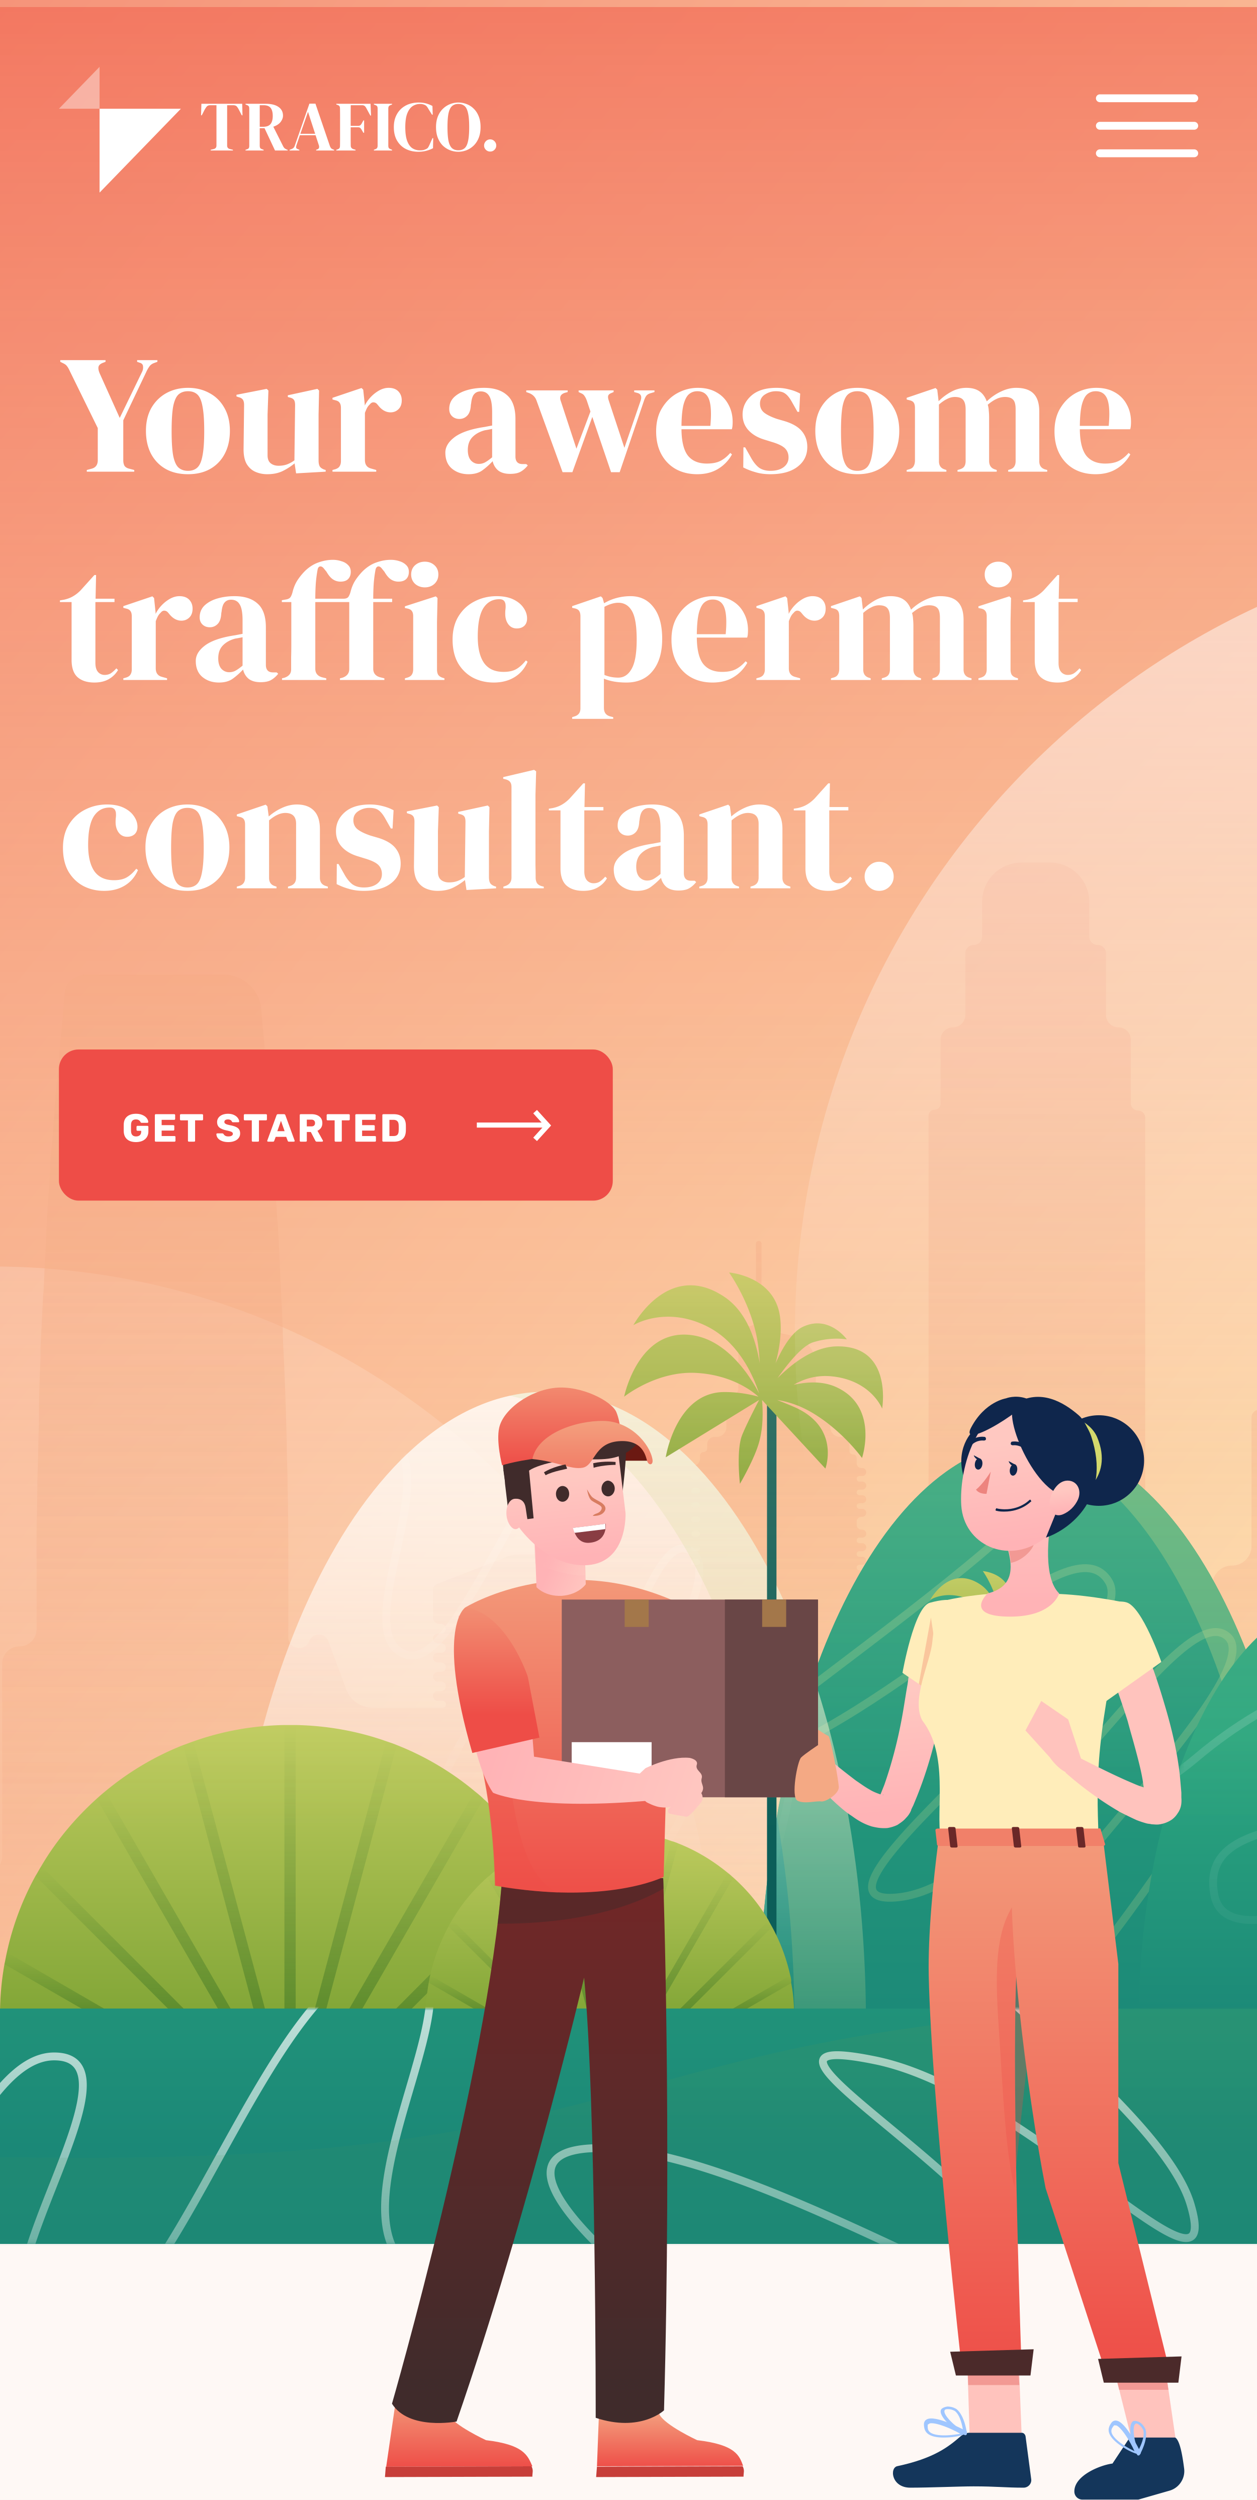 <svg fill="none" viewBox="0 0 320 636" xmlns="http://www.w3.org/2000/svg"><g clip-path="url(#bg)"><path fill="#FEF8F5" d="M0 0h320v5200H0z"/><path d="M517-189H-681v759H417c55.229 0 100-44.772 100-100v-659z" fill="url(#ba)"/><path d="M128.16 636.33c71.826-71.858 71.826-188.36 0-260.22-71.827-71.858-188.28-71.858-260.11 0-71.827 71.858-71.827 188.36 0 260.22 71.827 71.858 188.28 71.859 260.11 0z" fill="url(#ar)" opacity=".2"/><mask id="a" x="-522" y="0" width="969" height="589" style="mask-type:alpha" maskUnits="userSpaceOnUse"><path d="M447 0h-969v589h869c55.228 0 100-44.772 100-100V0z" fill="url(#ag)"/></mask><g mask="url(#a)"><path d="M406.91 282.12h-6.512a2.441 2.441 0 00-2.441 2.442v146.81a3.358 3.358 0 01-6.715 0v-90.648c0-5.057-4.1-9.157-9.157-9.157h-.204a8.954 8.954 0 00-8.953 8.953 8.952 8.952 0 01-8.952 8.953h-36.729a4.579 4.579 0 00-4.578 4.579v2.543a2.035 2.035 0 01-2.035 2.035 2.034 2.034 0 00-2.034 2.034v32.658a4.985 4.985 0 01-4.986 4.985 4.985 4.985 0 00-4.985 4.986v21.466c0 3.484-2.824 6.308-6.308 6.308s-6.308 2.824-6.308 6.308v31.538a2.239 2.239 0 11-4.476 0v-184.55c0-1.011-.82-1.831-1.832-1.831a1.831 1.831 0 01-1.831-1.831v-16.177c0-1.741-1.412-3.154-3.154-3.154s-3.154-1.412-3.154-3.153v-15.668c0-1.18-.956-2.136-2.136-2.136s-2.137-.957-2.137-2.137v-8.821c0-5.523-4.477-10-10-10h-7.266c-5.523 0-10 4.477-10 10v8.821c0 1.18-.957 2.137-2.137 2.137s-2.136.956-2.136 2.136v15.668c0 1.741-1.412 3.153-3.154 3.153s-3.154 1.413-3.154 3.154v16.278c0 .843-.683 1.526-1.526 1.526s-1.526.684-1.526 1.526v125.75c0 1.967-1.594 3.561-3.561 3.561s-3.561 1.594-3.561 3.561v50.055a4.375 4.375 0 01-4.375 4.375h-3.968a.408.408 0 01-.407-.407.407.407 0 00-.407-.407h-1.322a.712.712 0 110-1.425h.712a1.017 1.017 0 100-2.034h-.611a.814.814 0 010-1.628h.611a1.017 1.017 0 000-2.035h-.712a.712.712 0 110-1.424h.712a1.017 1.017 0 000-2.035h-.712a.712.712 0 110-1.424h.712a1.017 1.017 0 000-2.035h-.712a.712.712 0 110-1.424h.712a1.017 1.017 0 000-2.035h-.712a.712.712 0 110-1.425h.712a1.017 1.017 0 100-2.034h-.712a.712.712 0 110-1.425h.712a1.017 1.017 0 100-2.034h-.712a.712.712 0 110-1.425h.712a1.017 1.017 0 100-2.034h-.712a.712.712 0 110-1.425h.712a1.017 1.017 0 100-2.035h-.712a.711.711 0 110-1.424h.712a1.017 1.017 0 100-2.035h-.204a1.22 1.22 0 01-1.22-1.221v-.406a1.22 1.22 0 011.22-1.221h.204a1.017 1.017 0 000-2.035h-.712a.712.712 0 110-1.424h.712a1.017 1.017 0 000-2.035h-.712a.712.712 0 110-1.424h.712a1.017 1.017 0 000-2.035h-.712a.712.712 0 110-1.425h.712a1.017 1.017 0 100-2.034h-.712a.712.712 0 110-1.425h.712a1.017 1.017 0 100-2.034h-.712a.712.712 0 110-1.425h.712a1.017 1.017 0 100-2.034h-.712a.712.712 0 110-1.425h.712a1.017 1.017 0 100-2.035h-.712a.711.711 0 110-1.424h.712a1.017 1.017 0 100-2.035h-.712a.711.711 0 110-1.424h.712a1.017 1.017 0 100-2.035h-.712a.712.712 0 110-1.424h.712a1.017 1.017 0 000-2.035h-.712a.712.712 0 110-1.424h.712a1.017 1.017 0 000-2.035h-.712a.712.712 0 110-1.424h.712a1.017 1.017 0 000-2.035h-.712a.712.712 0 110-1.424h.712a1.017 1.017 0 000-2.035h-.204a1.22 1.22 0 01-1.22-1.221v-.814a1.22 1.22 0 011.22-1.221h.204a1.017 1.017 0 100-2.034h-.712a.712.712 0 110-1.425h.712a1.017 1.017 0 100-2.034h-.712a.712.712 0 110-1.425h.712a1.017 1.017 0 100-2.035h-.712a.711.711 0 110-1.424h.712a1.017 1.017 0 100-2.035h-.204a1.22 1.22 0 01-1.22-1.221v-1.322c0-.506-.41-.916-.916-.916s-.916-.41-.916-.915v-1.323a2.238 2.238 0 00-2.238-2.238h-.204a2.441 2.441 0 01-2.441-2.442v-6.511c0-1.011-.82-1.831-1.832-1.831a1.832 1.832 0 01-1.831-1.832v-5.72a7.552 7.552 0 00-5.942-7.378l-5.249-1.145a3.412 3.412 0 01-2.646-3.325v-18.955a.712.712 0 10-1.424 0v19.171a1.833 1.833 0 01-2.238 1.787 1.831 1.831 0 00-2.238 1.786v14.085c0 .842-.684 1.526-1.527 1.526-.842 0-1.526.683-1.526 1.526v6.816a2.441 2.441 0 01-2.441 2.442h-.509a1.932 1.932 0 00-1.933 1.933v1.017c0 .506-.41.916-.916.916a.915.915 0 00-.915.915v.814a1.73 1.73 0 01-1.73 1.73H162.56c-5.523 0-10 4.477-10 10v2.586c0 5.523-4.477 10-10 10h-10.097a10.01 10.01 0 00-3.629.681l-17.58 6.847a1.619 1.619 0 00-1.018 1.503v7.043c0 .899.729 1.628 1.628 1.628h.407a1.221 1.221 0 010 2.442h-.814a1.22 1.22 0 100 2.442h.814a1.22 1.22 0 110 2.441h-.814a1.221 1.221 0 000 2.442h.814a1.22 1.22 0 110 2.442h-.814a1.22 1.22 0 100 2.441h.814a1.221 1.221 0 010 2.442h-.814a1.221 1.221 0 000 2.442h1.119a.916.916 0 110 1.831H95.034a7.396 7.396 0 01-6.935-4.825l-4.506-12.156c-.842-2.272-4.057-2.268-4.893.006-1.02 2.772-5.304 1.977-5.298-.978.004-2.019.004-4.038.004-6.057v-8.546c0-8.139 0-16.278-.203-24.417 0-3.459-.204-7.122-.204-10.581-.203-7.528-.407-15.057-.814-22.789-.203-3.663-.203-7.325-.407-10.988-.407-7.121-.61-14.04-1.017-21.161 0-.814-.204-1.628-.204-2.442-.407-6.308-.814-12.412-1.22-18.72-.814-11.394-1.832-22.789-2.85-34.183-.352-4.939-4.65-8.75-9.6-8.75H21.944c-2.917 0-5.514 2.17-5.514 5.087l-.61 7.325c-.204 2.035-.407 4.273-.61 6.308-.407 3.866-.611 7.732-1.018 11.598-.203 1.831-.203 3.459-.407 5.29-.203 3.256-.407 6.512-.814 9.767-.203 1.424-.203 2.849-.203 4.07-.204 4.273-.61 8.546-.814 12.615 0 1.424-.204 2.849-.204 4.273-.203 4.477-.407 8.75-.61 13.226 0 1.017-.204 1.831-.204 2.849-.203 4.069-.406 8.342-.61 12.412v2.441c-.203 4.68-.407 9.36-.407 14.04v2.849c-.203 4.883-.203 9.767-.407 14.447v.61c0 4.883-.203 9.767-.203 14.447v22.89c0 2.417-1.959 4.375-4.375 4.375S.56 420.821.56 423.237v48.834a5.189 5.189 0 01-5.189 5.189h-4.68a.509.509 0 010-1.018h.407c.506 0 .916-.41.916-.915v-.407a.916.916 0 00-.916-.916.916.916 0 01-.916-.915v-.814c0-.506.41-.916.916-.916s.916-.41.916-.916v-.407a.916.916 0 00-.916-.915.916.916 0 01-.916-.916v-1.017c0-.506.41-.916.916-.916s.916-.41.916-.916v-.406a.916.916 0 00-.916-.916.916.916 0 01-.916-.916v-1.017c0-.506.41-.916.916-.916s.916-.41.916-.915v-.407a.916.916 0 00-.916-.916.916.916 0 01-.916-.916v-1.017c0-.506.41-.916.916-.916s.916-.41.916-.915v-.407a.916.916 0 00-.916-.916.916.916 0 01-.916-.916v-1.017c0-.506.41-.915.916-.915s.916-.41.916-.916v-.407a.916.916 0 00-.916-.916.916.916 0 01-.916-.915v-1.018c0-.505.41-.915.916-.915s.916-.41.916-.916v-.407a.916.916 0 00-.916-.916.916.916 0 01-.916-.915v-1.018c0-.505.41-.915.916-.915s.916-.41.916-.916v-.407a.916.916 0 00-.916-.916.915.915 0 01-.916-.915v-1.017c0-.506.41-.916.916-.916s.916-.41.916-.916v-.407a.916.916 0 00-.916-.915.916.916 0 01-.916-.916v-1.017c0-.506.41-.916.916-.916s.916-.41.916-.916v-.407a.916.916 0 00-.916-.915.916.916 0 01-.916-.916v-1.017c0-.506.41-.916.916-.916s.916-.41.916-.916v-1.22a.916.916 0 00-.916-.916.916.916 0 01-.916-.916v-1.017c0-.506.41-.916.916-.916s.916-.41.916-.915v-.407a.916.916 0 00-.916-.916.916.916 0 01-.916-.916v-1.22c0-.506.41-.916.916-.916s.916-.41.916-.916v-.407a.916.916 0 00-.916-.915.916.916 0 01-.916-.916v-1.017c0-.506.41-.916.916-.916s.916-.41.916-.916v-.406a.916.916 0 00-.916-.916.916.916 0 01-.916-.916v-1.017c0-.506.41-.916.916-.916s.916-.41.916-.916v-.406a.916.916 0 00-.916-.916.916.916 0 01-.916-.916v-1.017c0-.506.41-.916.916-.916s.916-.41.916-.915v-.407a.916.916 0 00-.916-.916.916.916 0 01-.916-.916v-1.017c0-.506.41-.916.916-.916s.916-.41.916-.915v-.407a.916.916 0 00-.916-.916.916.916 0 01-.916-.915v-1.018c0-.506.41-.915.916-.915s.916-.41.916-.916v-.407a.916.916 0 00-.916-.916.916.916 0 01-.916-.915v-1.018c0-.505.41-.915.916-.915s.916-.41.916-.916v-.407a.916.916 0 00-.916-.916.916.916 0 01-.916-.915v-1.018c0-.505.41-.915.916-.915s.916-.41.916-.916v-1.221a.916.916 0 00-.916-.915.916.916 0 01-.916-.916v-1.017c0-.506.41-.916.916-.916s.916-.41.916-.916v-.407a.916.916 0 00-.916-.915.916.916 0 01-.916-.916v-1.017c0-.506.41-.916.916-.916s.916-.41.916-.916v-.406a.916.916 0 00-.916-.916.916.916 0 01-.916-.916v-1.017c0-.506.41-.916.916-.916s.916-.41.916-.915v-.407a.916.916 0 00-.916-.916.916.916 0 01-.916-.916v-3.255c0-.506.41-.916.916-.916s.916-.41.916-.916v-.61c0-.843-.683-1.526-1.526-1.526h-2.95a1.424 1.424 0 01-1.425-1.424v-.335c0-.602.488-1.09 1.09-1.09a1.09 1.09 0 00.874-1.739l-7.299-9.831a4.602 4.602 0 00-3.695-1.859h-.127a4.476 4.476 0 01-4.476-4.477c0-.449-.407-.974-.407-1.424v-11.7a.712.712 0 00-1.425 0v11.732c0 .432-.406.96-.406 1.392a4.476 4.476 0 01-4.477 4.477h-.126a4.602 4.602 0 00-3.696 1.859l-7.703 10.375a.749.749 0 00.602 1.195.75.75 0 01.749.749v.676c0 .786-.638 1.424-1.424 1.424h-2.95c-.844 0-1.527.683-1.527 1.526v.407c0 .618.501 1.119 1.12 1.119s1.118.501 1.118 1.119v2.849c0 .618-.5 1.119-1.119 1.119a1.118 1.118 0 100 2.238c.618 0 1.12.501 1.12 1.119v.611a1.12 1.12 0 01-1.12 1.119 1.12 1.12 0 100 2.238c.618 0 1.12.501 1.12 1.119v.611a1.12 1.12 0 01-1.12 1.119 1.12 1.12 0 100 2.238c.618 0 1.12.501 1.12 1.119v.61a1.12 1.12 0 01-1.12 1.12 1.12 1.12 0 100 2.238c.618 0 1.12.501 1.12 1.119v.61a1.12 1.12 0 01-1.12 1.12 1.12 1.12 0 100 2.238c.618 0 1.12.501 1.12 1.119v.61a1.12 1.12 0 01-1.12 1.119 1.12 1.12 0 000 2.239c.618 0 1.12.501 1.12 1.119v.61a1.12 1.12 0 01-1.12 1.119 1.12 1.12 0 100 2.239c.618 0 1.12.501 1.12 1.119v.61a1.12 1.12 0 01-1.12 1.119 1.12 1.12 0 100 2.238c.618 0 1.12.501 1.12 1.12v.61a1.12 1.12 0 01-1.12 1.119 1.12 1.12 0 100 2.238c.618 0 1.12.501 1.12 1.119v.611a1.12 1.12 0 01-1.12 1.119 1.12 1.12 0 100 2.238c.618 0 1.12.501 1.12 1.119v.611a1.12 1.12 0 01-1.12 1.119 1.12 1.12 0 100 2.238c.618 0 1.12.501 1.12 1.119v.611a1.12 1.12 0 01-1.12 1.119 1.12 1.12 0 100 2.238c.618 0 1.12.501 1.12 1.119v.61a1.12 1.12 0 01-1.12 1.12 1.12 1.12 0 100 2.238c.618 0 1.12.501 1.12 1.119v.61a1.12 1.12 0 01-1.12 1.119 1.12 1.12 0 000 2.239h.814a.305.305 0 110 .61H-59.06a2.645 2.645 0 01-2.645-2.645v-142.03l-.087-3.64a7.08 7.08 0 00-4.751-6.518l-5.362-1.865c-1.978-.688-4.044.781-4.044 2.875v.929a2.115 2.115 0 11-4.23-.043l.203-10.016a10.001 10.001 0 00-7.572-9.904l-5.19-1.297c-6.01-1.502-11.925 2.763-12.397 8.939l-1.539 20.133-.204 2.849-.203 2.238-.203 2.849-.204 2.238-.203 2.849-.204 2.238-.203 2.849-.204 2.238-.203 2.848-.204 2.239-.203 2.848-.204 2.238-.203 2.849-.204 2.238-.203 2.849-.204 2.238-.203 2.849-.204 2.238-.203 2.849-.204 2.238-.203 2.849-.204 2.238a6.362 6.362 0 01-2.467 4.59l-.924.711a5.952 5.952 0 00-2.306 4.262l-.203 2.238-.204 2.849-.203 2.238-.204 2.849-.203 2.238-.204 2.849-.203 2.238-.204 2.645c0 .562-.455 1.018-1.017 1.018h-12.79c-5.523 0-10 4.477-10 10v19.198c0 1.742-1.412 3.154-3.154 3.154s-3.154 1.412-3.154 3.154v62.569a4.273 4.273 0 11-8.546 0v-250.07c0-.899-.729-1.628-1.628-1.628s-1.628-.729-1.628-1.628v-18.283c0-5.523-4.477-10-10-10h-26.596c-5.523 0-10 4.477-10 10v18.486c0 .899-.729 1.628-1.628 1.628s-1.628.729-1.628 1.628V327.6a2.95 2.95 0 01-2.95 2.95h-2.34a.61.61 0 00-.61.611v.203c0 .225-.183.407-.408.407s-.407.182-.407.407v2.238c0 .225.182.407.407.407s.407.182.407.407v.204c0 .224-.182.406-.407.406s-.407.183-.407.407v2.239c0 .224.182.407.407.407s.407.182.407.407v.203c0 .225-.182.407-.407.407s-.407.182-.407.407v2.238c0 .225.182.407.407.407s.407.182.407.407v.204c0 .224-.182.406-.407.406s-.407.183-.407.407v2.239c0 .224.182.407.407.407s.407.182.407.407v.203c0 .225-.182.407-.407.407s-.407.182-.407.407v2.238c0 .225.182.407.407.407s.407.182.407.407v.204c0 .224-.182.406-.407.406s-.407.183-.407.407v2.239c0 .224.182.407.407.407s.407.182.407.407v.203c0 .225-.182.407-.407.407s-.407.182-.407.407v2.238c0 .225.182.407.407.407s.407.182.407.407v.204c0 .224-.182.407-.407.407s-.407.182-.407.406v2.239c0 .224.182.407.407.407s.407.182.407.407v.203c0 .225-.182.407-.407.407s-.407.182-.407.407v2.238c0 .225.182.407.407.407s.407.182.407.407v.204c0 .224-.182.407-.407.407s-.407.182-.407.406v2.239c0 .224.182.407.407.407s.407.182.407.407v.203c0 .225-.182.407-.407.407s-.407.182-.407.407v2.238c0 .225.182.407.407.407s.407.182.407.407v.204c0 .224-.182.407-.407.407s-.407.182-.407.406v2.239c0 .224.182.407.407.407s.407.182.407.407v.203c0 .225-.182.407-.407.407s-.407.182-.407.407v2.238c0 .225.182.407.407.407s.407.182.407.407v.204c0 .224-.182.407-.407.407s-.407.182-.407.406v2.239c0 .224.182.407.407.407s.407.182.407.407v.203c0 .225-.182.407-.407.407s-.407.182-.407.407v2.238c0 .225.182.407.407.407s.407.182.407.407v4.273c0 .225-.182.407-.407.407s-.407.182-.407.407v2.238c0 .225.182.407.407.407s.407.182.407.407v.204c0 .224-.182.407-.407.407s-.407.182-.407.407v.508c0 .506-.41.916-.916.916h-5.9a6.817 6.817 0 01-6.817-6.817V345.84c0-5.522-4.477-10-10-10h-15.813c-5.522 0-10 4.478-10 10v27.948a5.189 5.189 0 01-5.188 5.189h-3.968a1.22 1.22 0 01-1.22-1.221 1.22 1.22 0 00-1.222-1.22h-.916a2.136 2.136 0 01-2.136-2.137v-162.88c0-.899-.729-1.628-1.628-1.628s-1.628-.729-1.628-1.628v-40.258c0-5.523-4.477-10-10-10h-36.364c-5.523 0-10 4.477-10 10v40.258c0 .899-.728 1.628-1.627 1.628-.9 0-1.628.729-1.628 1.628v215.28a3.866 3.866 0 01-7.733 0v-76.405c0-3.765-3.05-6.816-6.816-6.816s-6.817-3.052-6.817-6.817v-29.606c0-1.236-1.002-2.238-2.238-2.238s-2.238-1.002-2.238-2.238v-6.511a8.75 8.75 0 00-8.75-8.75h-45.986a8.75 8.75 0 00-8.75 8.75v6.511c0 1.236-1.002 2.238-2.238 2.238s-2.238 1.002-2.238 2.238v131.04a7.326 7.326 0 01-14.65 0v-73.628c0-5.523-4.478-10-10-10h-33.923c-5.523 0-10 4.477-10 10v41.479c0 3.259-2.642 5.901-5.9 5.901s-5.902 2.642-5.902 5.901v46.392a3.459 3.459 0 11-6.918 0V304.31c0-.787-.638-1.425-1.425-1.425h-.814a.61.61 0 110-1.22h.814c.787 0 1.425-.638 1.425-1.425v-1.221c0-.786-.638-1.424-1.425-1.424h-.814a.61.61 0 110-1.221h.814c.787 0 1.425-.637 1.425-1.424v-1.221c0-.787-.638-1.424-1.425-1.424h-.814a.61.61 0 010-1.221h.814c.787 0 1.425-.638 1.425-1.424v-1.221c0-.787-.638-1.425-1.425-1.425h-1.017a.407.407 0 110-.814h1.12c.842 0 1.525-.683 1.525-1.526v-1.017c0-.843-.683-1.526-1.526-1.526h-.916a.61.61 0 110-1.221h.916c.843 0 1.526-.683 1.526-1.526v-1.017c0-.843-.683-1.526-1.526-1.526h-.916a.61.61 0 010-1.221h.916c.843 0 1.526-.684 1.526-1.526v-1.018c0-.842-.683-1.526-1.526-1.526h-.916a.61.61 0 110-1.221h.916c.843 0 1.526-.683 1.526-1.526v-8.687c0-3.288-1.665-6.32-4.004-8.631-5.9-5.831-13.128-16.689-13.292-31.211v-.915a1.73 1.73 0 00-1.729-1.73h-.61c-.619 0-1.12.501-1.12 1.119s-.5 1.12-1.119 1.12h-1.322a2.442 2.442 0 01-2.442-2.442v-32.048a.916.916 0 00-1.832 0v34.184a.508.508 0 11-1.017 0v-.61c0-.618-.5-1.119-1.119-1.119h-1.424c-.618 0-1.12.501-1.12 1.119s-.5 1.119-1.119 1.119h-4.273c-.618 0-1.119-.501-1.119-1.119s-.501-1.119-1.119-1.119h-.712c-1.012 0-1.832.82-1.832 1.831v.407c0 15.504-4.137 26.872-9.067 32.548-1.627 1.874-2.938 4.144-2.938 6.626v7.32c0 .056.046.102.102.102s.102.045.102.102v2.136c0 1.011.82 1.831 1.831 1.831h1.221a.61.61 0 010 1.221h-1.221c-1.011 0-1.831.82-1.831 1.832v.406c0 1.012.82 1.832 1.831 1.832h1.221a.61.61 0 110 1.221h-1.323a1.933 1.933 0 00-1.933 1.933v.203c0 1.068.866 1.933 1.933 1.933h1.526a.407.407 0 110 .814h-1.526a1.933 1.933 0 00-1.933 1.933v.203c0 1.068.866 1.933 1.933 1.933h1.323a.61.61 0 010 1.221h-1.323a1.934 1.934 0 00-1.933 1.933v.204c0 1.067.866 1.933 1.933 1.933h1.323a.61.61 0 110 1.221h-1.323a1.933 1.933 0 00-1.933 1.933v.203c0 1.068.866 1.933 1.933 1.933h1.323a.61.61 0 010 1.221h-1.323a1.934 1.934 0 00-1.933 1.933v.203c0 1.068.866 1.934 1.933 1.934h1.323a.61.61 0 110 1.22h-1.424a2.035 2.035 0 00-2.035 2.035v80.169a5.698 5.698 0 01-5.698 5.698 5.697 5.697 0 00-5.697 5.697v34.489c0 1.742-1.412 3.154-3.154 3.154s-3.154 1.412-3.154 3.154v31.752c0 1.294-1.46 1.973-2.753 1.925a1.893 1.893 0 01-.213-.019l-.221-.031a4.784 4.784 0 01-4.138-4.738v-73.215a6.443 6.443 0 00-3.848-5.896l-1.053-.463a.971.971 0 00-.39-.082h-.305a1.526 1.526 0 01-1.526-1.526v-.814a.712.712 0 10-1.424 0 .713.713 0 01-.713.712h-.086a.626.626 0 00-.626.626.626.626 0 01-.594.625l-2.324.116a1.097 1.097 0 01-1.15-1.096c0-.415-.236-.795-.608-.981l-.55-.275a2.09 2.09 0 00-.998-.22l-11.904.355a1.24 1.24 0 00-1.202 1.239 1.24 1.24 0 01-1.239 1.239h-.186c-.786 0-1.424.637-1.424 1.424v9.534c0 5.523-4.477 10-10 10h-2.586c-5.523 0-10-4.477-10-10v-91.127c0-1.461-1.185-2.646-2.646-2.646s-2.645-1.184-2.645-2.645v-14.345a9.258 9.258 0 00-9.258-9.258h-5.799c-1.91 0-3.459-1.549-3.459-3.459s-1.549-3.459-3.46-3.459h-2.34a5.595 5.595 0 01-5.595-5.596 5.596 5.596 0 00-5.596-5.595h-31.54c-5 0-9.054 4.054-9.054 9.054a9.055 9.055 0 01-9.055 9.055h-4.142c-5.523 0-10 4.477-10 10v171.09a6.308 6.308 0 01-6.308 6.308 6.308 6.308 0 00-6.308 6.308v5.493a5.901 5.901 0 01-11.8 0v-41.305c0-5.057-4.1-9.157-9.158-9.157s-9.157-4.099-9.157-9.156v-9.132a.368.368 0 00-.203-.33.367.367 0 01-.204-.329v-2.13c0-.846-.28-1.668-.798-2.336l-2.283-2.949a8.612 8.612 0 01-1.802-5.272v-2.704c0-.552-.22-1.082-.61-1.473a2.088 2.088 0 01-.61-1.474v-8.802a.306.306 0 00-.61 0v8.946c0 .461-.184.902-.51 1.228s-.509.768-.509 1.228v3.325a9.762 9.762 0 01-1.765 5.599l-1.859 2.656a3.591 3.591 0 00-.649 2.058v1.187c0 .458-.229.886-.61 1.141a1.369 1.369 0 00-.61 1.14v.522c0 .736-.387 1.418-1.018 1.797l-.25.15a1.58 1.58 0 00-.768 1.354c0 .578-.315 1.11-.822 1.386l-.297.162a2.146 2.146 0 00-1.119 1.885v18.647a3.903 3.903 0 01-4.273 3.885 3.663 3.663 0 01-3.663-3.663v-33.136c0-5.523-4.477-10-10-10h-5.028c-5.522 0-10 4.477-10 10v10.754c0 4.383-3.552 7.936-7.935 7.936s-7.936 3.553-7.936 7.935v10.276c0 1.067-.865 1.933-1.933 1.933s-1.933.865-1.933 1.933v22.789a1.526 1.526 0 11-3.052 0v-9.665c0-1.124-.91-2.035-2.035-2.035s-2.035-.911-2.035-2.035V352.56c0-5.523-4.477-10-10-10h-24.795c-25.435 0-45.986 17.906-45.986 43.34v12.005a8.343 8.343 0 01-8.343 8.343c-7.325 0-13.226 12.615-13.226 19.534v19.91c0 5.523-4.477 10-10 10h-1.569c-5.52 0-10-4.477-10-10v-17.367c0-3.989-3.23-7.223-7.22-7.223s-7.23 3.234-7.23 7.223v51.072c0 1.742-1.41 3.154-3.15 3.154s-3.15-1.412-3.15-3.154v-29.3c0-.955-.78-1.73-1.73-1.73-.96 0-1.73-.774-1.73-1.729v-19.127c0-3.54-2.87-6.409-6.41-6.409s-6.41-2.87-6.41-6.41v-16.96c0-5.523-4.48-10-10-10h-7.88c-5.52 0-10 4.477-10 10v113.28c0 5.523 4.48 10 10 10h1477c5.523 0 10-4.477 10-10v-218.88c0-5.523-4.477-10-10-10h-7.092zM178.2 397.39a.713.713 0 01-.713.712h-1.322a.204.204 0 01-.204-.204v-.508c0-.394.319-.712.712-.712h.814c.394 0 .713.318.713.712zm0-3.459a.713.713 0 01-.713.712h-.814a.712.712 0 010-1.424h.814c.394 0 .713.318.713.712zm0-3.663a.713.713 0 01-.713.712h-.814a.712.712 0 010-1.424h.814c.394 0 .713.319.713.712zm0-3.662a.713.713 0 01-.713.712h-.814a.712.712 0 010-1.425h.814c.394 0 .713.319.713.713zm0-3.663a.713.713 0 01-.713.712h-.814a.712.712 0 010-1.424h.814c.394 0 .713.319.713.712zm0-3.663a.713.713 0 01-.713.713h-.814a.713.713 0 010-1.425h.814c.394 0 .713.319.713.712zm0-3.459a.713.713 0 01-.713.713h-.814a.713.713 0 010-1.425h.814c.394 0 .713.319.713.712z" fill="url(#x)"/><path d="M263.33 366.66c-38.8 0-70.189 66.607-70.189 148.7h140.46c0-82.175-31.473-148.7-70.273-148.7z" fill="url(#a)"/><path d="M263.33 366.66c-38.8 0-70.189 66.607-70.189 148.7h140.46c0-82.175-31.473-148.7-70.273-148.7z" fill="url(#a)"/><mask id="b" x="193" y="366" width="141" height="150" style="mask-type:alpha" maskUnits="userSpaceOnUse"><path d="M263.33 366.66c-38.8 0-70.189 66.607-70.189 148.7h140.46c0-82.175-31.473-148.7-70.273-148.7z" fill="url(#a)"/></mask><g mask="url(#b)"><path d="M204.16 380.13c22.241-10.131 67.155-26.702 68.891-11.94 2.17 18.453-126.39 97.692-82.452 80.867s81.909-62.957 91.673-46.675c9.765 16.282-85.706 83.581-53.702 80.324 32.005-3.256 71.603-78.153 84.079-66.213 12.477 11.94-81.909 94.978-60.753 102.03 21.155 7.055 79.197-110.72 102.52-113.43" opacity=".2" stroke="url(#c)" stroke-width="2"/></g><path d="M324.5 515.36h9.104c0-82.175-31.473-148.7-70.272-148.7-1.529 0-3.046.104-4.551.308 36.679 4.962 65.719 69.456 65.719 148.39z" fill="#C9D983" opacity=".3"/><path d="M341.19 406.98c-28.392 0-51.373 48.742-51.373 108.82h102.75c-.084-60.073-23.064-108.82-51.373-108.82z" fill="url(#b)"/><mask id="d" x="289" y="406" width="104" height="110" style="mask-type:alpha" maskUnits="userSpaceOnUse"><path d="M341.19 406.98c-28.392 0-51.373 48.742-51.373 108.82h102.75c-.084-60.073-23.064-108.82-51.373-108.82z" fill="url(#b)"/></mask><g mask="url(#d)"><path d="M325.04 382.27c-20.154 32.831-52.444 91.757-20.367 64.814 40.097-33.678 78.285-22.875 62.373 0-15.911 22.876-62.373 10.803-57.917 34.949 3.564 19.317 55.371-9.32 80.83-26.053" opacity=".2" stroke="url(#az)" stroke-width="2"/></g><path d="M138.95 354.09c-45.002 0-81.503 71.819-81.503 160.4h163.01c-.084-88.585-36.502-160.4-81.503-160.4z" fill="url(#e)"/><mask id="e" x="57" y="354" width="164" height="161" style="mask-type:alpha" maskUnits="userSpaceOnUse"><path d="M138.95 354.09c-45.002 0-81.503 71.819-81.503 160.4h163.01c-.084-88.585-36.502-160.4-81.503-160.4z" fill="url(#e)"/></mask><g mask="url(#e)"><path d="M64.383 386.45c8.59-10.137 27.887-28.199 36.354-19.352 10.584 11.058-11.965 49.303 2.761 53.911 14.725 4.608 35.433-67.735 53.38-60.823s-77.309 118.88-44.177 123.03c33.133 4.147 48.319-95.843 62.584-88.931 14.266 6.911-32.212 60.823-16.106 76.49 16.106 15.666 24.389-58.059 37.274-49.765s3.682 49.765-8.743 77.872" opacity=".2" stroke="url(#ay)" stroke-width="2"/></g><path d="M202.24 514.49h18.208c-.084-88.585-36.501-160.4-81.503-160.4a42.5 42.5 0 00-9.104.99c40.709 8.912 72.321 76.887 72.399 159.41z" fill="#C9D983" opacity=".2"/><path d="M255.09 416.19h-1.505v97.509h1.505V416.19z" fill="#0C5E59"/><path d="M265.33 410.02c-3.237 0-6.247 2.334-8.354 4.443 1.43-2.033 3.386-4.518 4.892-4.97 2.634-.828 4.741-.452 4.741-.452s-2.408-3.388-6.021-1.807c-1.58.678-2.935 2.937-3.914 5.12.527-2.033.979-4.442.603-6.626-.904-5.572-7.075-6.024-7.075-6.024s3.462 4.819 4.064 10.467c.075.753.151 1.506.226 2.183-.527-3.238-1.807-7.153-4.968-9.261-7.827-5.196-12.719 3.915-12.719 3.915s4.44-2.786 10.311.151c4.666 2.334 6.623 7.304 7.225 9.337-.752-1.506-3.989-7.229-9.107-8.057-7.752-1.28-9.709 8.508-9.709 8.508s4.441-3.539 9.935-3.313c4.29.226 7.301 1.958 8.806 3.313-.828-.226-2.559-.602-4.666-.677-6.849-.076-8.279 9.11-8.279 9.11l13.02-7.981c-.602 1.054-1.731 3.313-2.333 4.819-.903 2.108-.301 6.852-.301 6.852s2.107-3.614 2.71-5.948c.602-2.259.451-4.593.376-5.723l8.806 9.563s2.182-5.798-4.516-8.584a68.917 68.917 0 00-2.258-.904c1.581.226 3.537.904 5.569 2.184 3.839 2.485 6.323 5.948 6.323 5.948s2.408-7.002-3.463-9.863c-1.956-.904-4.139-.829-6.021-.377 1.43-.828 3.312-1.431 5.495-1.129 5.343.677 6.849 4.442 6.849 4.442s1.505-8.659-6.247-8.659z" fill="url(#ax)"/><path d="M197.67 356.26h-2.408v159.25h2.408V356.26z" fill="#0C5E59"/><path d="M213.23 342.53c-5.879 0-11.422 4.213-15.285 8.089 2.604-3.707 6.215-8.173 8.986-9.1 4.703-1.517 8.651-.758 8.651-.758s-4.452-6.235-11.002-3.286c-2.94 1.263-5.375 5.392-7.139 9.352 1.008-3.707 1.68-8.089 1.092-12.133-1.596-10.111-12.934-10.954-12.934-10.954s6.299 8.763 7.475 19.127c.168 1.348.252 2.696.336 3.96-1.008-5.982-3.359-13.144-9.07-16.936-14.194-9.437-23.096 7.247-23.096 7.247s8.147-5.056 18.813.337c8.398 4.213 12.009 13.397 13.185 17.02-1.428-2.781-7.223-13.145-16.629-14.745-14.109-2.36-17.72 15.587-17.72 15.587s8.062-6.487 18.056-6.066c7.727.337 13.354 3.539 16.125 6.066-1.428-.421-4.703-1.179-8.482-1.179-12.514-.169-15.117 16.599-15.117 16.599l23.767-14.577c-1.008 1.938-3.107 5.982-4.283 8.847-1.596 3.876-.588 12.47-.588 12.47s3.863-6.572 4.955-10.869c1.092-4.129.84-8.426.672-10.448l16.125 17.442s3.947-10.617-8.147-15.757a150.076 150.076 0 00-4.115-1.685c2.939.421 6.467 1.601 10.078 3.96 7.055 4.55 11.506 10.785 11.506 10.785s4.367-12.891-6.383-17.947c-3.527-1.685-7.558-1.432-11.002-.674 2.604-1.517 5.963-2.612 10.078-2.106 9.742 1.179 12.43 8.173 12.43 8.173s2.771-15.925-11.338-15.841z" fill="url(#aw)"/><path d="M145.94 496.77a72.305 72.305 0 00-7.301-19.501 44.53 44.53 0 00-1.505-2.56c-3.838-6.401-8.58-12.123-14.074-17.093-.678-.677-1.43-1.28-2.183-1.882a72.834 72.834 0 00-19.794-11.746c-.903-.377-1.806-.678-2.71-.979-7.225-2.56-15.053-3.991-23.106-4.141h-2.86c-8.128.15-15.88 1.581-23.106 4.141-.903.301-1.806.678-2.71.979a72.83 72.83 0 00-19.793 11.746c-.753.602-1.505 1.28-2.183 1.882-5.494 4.97-10.31 10.692-14.074 17.093-.527.828-.978 1.731-1.505 2.56a72.324 72.324 0 00-7.3 19.501c-.226.979-.377 1.958-.603 2.937a73.133 73.133 0 00-1.129 12.876h147.59c0-4.368-.377-8.735-1.129-12.876-.15-.979-.3-1.958-.527-2.937z" fill="url(#av)"/><path d="M72.406 438.8v73.79h2.86V438.8h-2.86z" fill="url(#au)" opacity=".3"/><path d="M46.588 443.99l18.364 68.67h2.935l-18.665-69.649c-.828.301-1.73.602-2.634.979z" fill="url(#at)" opacity=".3"/><path d="M24.611 457.62l31.761 54.966h3.236l-32.815-56.849c-.752.603-1.505 1.28-2.182 1.883z" fill="url(#as)" opacity=".3"/><path d="M9.033 477.27l35.374 35.389h3.99L10.462 474.71c-.451.828-.978 1.732-1.43 2.56z" fill="url(#aq)" opacity=".3"/><path d="M1.13 499.71l22.354 12.876h5.72L1.733 496.698c-.226 1.055-.376 2.033-.602 3.012z" fill="url(#ap)" opacity=".3"/><path d="M79.707 512.66h2.935l18.365-68.67c-.904-.377-1.806-.678-2.71-.979l-18.59 69.649z" fill="url(#ao)" opacity=".3"/><path d="M87.984 512.66h3.312l31.76-54.966c-.677-.678-1.43-1.28-2.183-1.883l-32.89 56.849z" fill="url(#an)" opacity=".3"/><path d="M99.2 512.66h3.989l35.374-35.389a45.473 45.473 0 00-1.505-2.56L99.2 512.66z" fill="url(#am)" opacity=".3"/><path d="M118.46 512.66h5.72l22.353-12.875c-.15-.979-.376-1.958-.602-2.937L118.46 512.66z" fill="#084F15"/><path d="M201.18 502.57c-.979-4.368-2.559-8.584-4.667-12.424a33.059 33.059 0 01-.903-1.657c-2.408-4.066-5.419-7.68-8.956-10.843-.452-.376-.903-.828-1.43-1.204-3.763-3.087-7.978-5.648-12.569-7.455a11.74 11.74 0 00-1.731-.602c-4.591-1.657-9.559-2.56-14.677-2.635h-1.806c-5.118.075-10.085 1.054-14.676 2.635-.602.226-1.129.376-1.731.602-4.591 1.807-8.806 4.368-12.569 7.455-.452.376-.903.828-1.43 1.204-3.538 3.163-6.548 6.777-8.957 10.843a32.624 32.624 0 00-.903 1.657 46.5 46.5 0 00-4.666 12.424c-.151.602-.226 1.28-.376 1.882-.452 2.635-.753 5.421-.753 8.207h93.778c0-2.786-.226-5.572-.753-8.207.076-.678-.075-1.28-.225-1.882z" fill="url(#al)"/><path d="M154.44 465.75v46.909h1.807V465.75h-1.807z" fill="url(#ak)" opacity=".3"/><path d="M138.11 468.99l11.666 43.597h1.882l-11.817-44.274c-.602.301-1.204.451-1.731.677z" fill="url(#aj)" opacity=".3"/><path d="M124.11 477.72l20.171 34.937h2.107l-20.848-36.142c-.526.376-.978.753-1.43 1.205z" fill="url(#ai)" opacity=".3"/><path d="M114.18 490.15l22.504 22.438h2.558l-24.084-24.095c-.301.602-.677 1.13-.978 1.657z" fill="url(#ah)" opacity=".3"/><path d="M109.21 504.46l14.225 8.207h3.612l-17.461-10.089c-.15.602-.301 1.204-.376 1.882z" fill="url(#af)" opacity=".3"/><path d="M159.11 512.66h1.882l11.666-43.596a11.742 11.742 0 00-1.731-.603L159.11 512.66z" fill="url(#ae)" opacity=".3"/><path d="M164.38 512.66h2.107l20.171-34.937c-.452-.377-.903-.829-1.43-1.205L164.38 512.66z" fill="url(#ad)" opacity=".3"/><path d="M171.53 512.66h2.559l22.504-22.438a32.624 32.624 0 01-.903-1.657l-24.16 24.095z" fill="url(#ac)" opacity=".3"/><path d="M183.72 512.66h3.612l14.225-8.207a16.768 16.768 0 00-.376-1.883l-17.461 10.09z" fill="url(#ab)" opacity=".3"/><path d="M333 511h-812v59.885h812V511z" fill="url(#d)"/><mask id="c" x="-479" y="511" width="812" height="60" style="mask-type:alpha" maskUnits="userSpaceOnUse"><path d="M333 511h-812v59.885h812V511z" fill="url(#d)"/></mask><g mask="url(#c)"><path d="M-133.64 535.08c-5.399 5.686-11.002 9.673-17.058 9.398-1.495-.068-2.737-.377-3.688-.981-.981-.623-1.583-1.517-1.84-2.588-.249-1.038-.166-2.2.115-3.406.282-1.214.78-2.537 1.428-3.93 2.362-5.081 6.929-11.521 11.323-17.717l1.153-1.629c2.38-3.363 4.655-6.623 6.475-9.556 1.832-2.953 3.147-5.488 3.669-7.414.261-.963.295-1.674.176-2.169-.106-.441-.339-.752-.791-.974-.504-.247-1.326-.403-2.607-.33-1.267.073-2.898.364-4.954.925-4.012 1.094-8.509 3.626-13.404 7.275-4.884 3.64-10.105 8.347-15.561 13.724-7.691 7.58-15.799 16.44-24.053 25.459h-.001v.001c-3.467 3.788-6.959 7.604-10.457 11.366-11.798 12.685-23.655 24.74-34.684 32.796-10.959 8.005-21.452 12.323-30.36 8.814-4.375-1.723-6.691-4.251-6.966-7.524-.262-3.126 1.393-6.586 3.99-10.112 5.226-7.097 14.915-15.301 24.269-23.138l1.066-.893c4.332-3.628 8.567-7.175 12.268-10.517 4.011-3.624 7.341-6.962 9.467-9.857 1.062-1.448 1.79-2.74 2.163-3.865.372-1.119.371-1.999.087-2.702-.283-.699-.911-1.387-2.129-1.99-1.227-.608-2.989-1.096-5.405-1.405-7.654-.982-17.526 1.326-28.586 5.864-11.031 4.527-23.118 11.218-35.153 18.856-24.068 15.274-47.828 34.271-62.347 47.102l-1.324-1.499c14.577-12.882 38.421-31.947 62.599-47.292 12.088-7.672 24.285-14.429 35.466-19.017 11.151-4.576 21.419-7.047 29.599-5.998 2.531.324 4.536.852 6.039 1.596 1.512.749 2.576 1.75 3.095 3.034.517 1.279.425 2.674-.043 4.081-.465 1.401-1.323 2.884-2.449 4.418-2.252 3.068-5.709 6.518-9.739 10.158-3.729 3.369-7.993 6.939-12.317 10.56l-1.072.899c-9.423 7.895-18.892 15.931-23.944 22.791-2.541 3.451-3.804 6.398-3.607 8.759.186 2.215 1.708 4.255 5.706 5.83 7.84 3.089 17.52-.586 28.447-8.568 10.857-7.93 22.598-19.854 34.399-32.543 3.471-3.733 6.948-7.532 10.407-11.311 8.27-9.037 16.435-17.959 24.165-25.578 5.487-5.407 10.782-10.185 15.77-13.903 4.978-3.71 9.71-6.411 14.073-7.601 2.131-.581 3.909-.908 5.366-.992 1.444-.082 2.66.069 3.602.532.993.487 1.611 1.288 1.855 2.302.23.959.111 2.044-.191 3.159-.603 2.229-2.056 4.975-3.899 7.945-1.856 2.991-4.164 6.297-6.542 9.658l-1.122 1.583c-4.435 6.256-8.893 12.545-11.174 17.45-.613 1.32-1.053 2.507-1.293 3.54-.242 1.04-.268 1.863-.118 2.486.141.591.445 1.035.967 1.366.552.351 1.411.613 2.707.672 5.11.232 10.164-3.14 15.517-8.777 4.333-4.564 8.698-10.428 13.301-16.612 1.052-1.415 2.118-2.846 3.198-4.283 5.773-7.676 11.952-15.464 18.816-21.331 6.87-5.873 14.516-9.898 23.218-9.898v2c-8.045 0-15.244 3.714-21.918 9.418-6.68 5.71-12.745 13.338-18.517 21.013a965.5 965.5 0 00-3.161 4.233c-4.606 6.19-9.062 12.178-13.487 16.837zm240.84-33.454c-1.156-1.81-3.273-2.943-7.115-2.823-7.618.238-14.977 6.405-22.28 15.99-7.258 9.525-14.231 22.11-21.156 34.626l-.106.192c-6.866 12.409-13.691 24.744-20.642 33.732-3.496 4.519-7.065 8.248-10.737 10.722-3.683 2.481-7.528 3.735-11.521 3.184-3.91-.539-6.563-2.192-8.094-4.788-1.498-2.541-1.821-5.82-1.472-9.43.698-7.209 4.155-16.356 7.63-25.2l.835-2.123c3.221-8.173 6.286-15.95 7.244-21.842.523-3.213.375-5.638-.51-7.227-.824-1.477-2.427-2.46-5.497-2.46-2.986 0-5.923 1.318-8.884 3.781-2.964 2.466-5.884 6.026-8.81 10.368-4.906 7.281-9.727 16.598-14.752 26.312-.976 1.886-1.96 3.787-2.953 5.691-6.086 11.666-12.536 23.426-19.778 32.271-7.228 8.827-15.414 14.957-25.007 14.957-4.707 0-7.904-1.226-9.644-3.705-1.71-2.435-1.787-5.774-1.042-9.452.752-3.711 2.391-8.003 4.42-12.551 1.72-3.855 3.743-7.941 5.782-12.06v-.001l.001-.001.485-.98.624-1.263c4.845-9.817 9.445-19.549 10.372-27.053.46-3.73-.012-6.733-1.64-8.909-1.618-2.163-4.538-3.723-9.457-4.215-15.897-1.59-32.065 5.366-45.898 14.851-13.816 9.474-25.16 21.375-31.366 29.424l-1.584-1.221c6.314-8.19 17.806-20.244 31.82-29.852 13.993-9.596 30.644-16.851 47.227-15.192 5.231.523 8.782 2.23 10.86 5.007 2.066 2.764 2.514 6.375 2.023 10.352-.977 7.911-5.766 17.972-10.563 27.693-.37.75-.74 1.497-1.11 2.243l-.004.01c-2.04 4.121-4.042 8.166-5.745 11.982-2.015 4.515-3.58 8.644-4.286 12.133-.714 3.523-.506 6.163.718 7.906 1.194 1.7 3.58 2.854 8.007 2.854 8.678 0 16.351-5.543 23.46-14.224 7.094-8.665 13.458-20.25 19.552-31.929.985-1.886 1.962-3.775 2.934-5.654 5.024-9.712 9.909-19.156 14.886-26.541 2.973-4.412 6.016-8.148 9.19-10.789 3.177-2.643 6.552-4.243 10.163-4.243 3.528 0 5.953 1.173 7.243 3.486 1.227 2.203 1.278 5.202.738 8.522-.995 6.118-4.142 14.1-7.332 22.19l-.86 2.185c-3.504 8.918-6.835 17.787-7.5 24.662-.333 3.431.017 6.21 1.203 8.221 1.154 1.955 3.195 3.347 6.644 3.823 3.366.464 6.721-.565 10.131-2.862 3.42-2.304 6.838-5.846 10.273-10.287 6.858-8.867 13.622-21.093 20.533-33.583l.048-.086c6.904-12.478 13.95-25.205 21.315-34.87 7.32-9.605 15.185-16.506 23.808-16.776 4.278-.133 7.204 1.145 8.864 3.747 1.596 2.503 1.858 6 1.456 9.931-.406 3.966-1.512 8.582-2.866 13.477a487.961 487.961 0 01-2.18 7.558l-.033.119c-.745 2.534-1.5 5.102-2.216 7.671-1.456 5.221-2.743 10.414-3.451 15.269-.71 4.863-.829 9.322.006 13.094.83 3.748 2.593 6.795 5.657 8.925 3.086 2.145 7.603 3.439 14.079 3.439v2c-6.718 0-11.685-1.339-15.22-3.797-3.558-2.473-5.553-6-6.468-10.135-.91-4.109-.76-8.841-.033-13.815.727-4.982 2.04-10.271 3.503-15.517.72-2.584 1.479-5.164 2.223-7.695l.036-.122a495.542 495.542 0 002.169-7.527c1.35-4.879 2.417-9.359 2.804-13.147.39-3.825.066-6.743-1.152-8.653zm196.82 58.82c-1.19-3.964-3.676-8.274-6.952-12.727-3.284-4.462-7.401-9.121-11.905-13.784-7.507-7.772-16.141-15.61-23.868-22.625-1.542-1.4-3.049-2.767-4.502-4.095-4.378-3.996-8.275-7.626-11.277-10.715-3.039-3.126-5.042-5.582-5.768-7.248-.369-.847-.283-1.203-.215-1.321.064-.112.335-.396 1.376-.499 2.057-.205 5.913.418 12.143 2.198l.55-1.923c-6.203-1.772-10.404-2.513-12.891-2.265-1.23.122-2.353.518-2.913 1.494-.556.969-.323 2.107.117 3.116.892 2.046 3.155 4.743 6.167 7.842 3.048 3.136 6.985 6.802 11.362 10.798 1.458 1.332 2.966 2.701 4.508 4.1l.013.012c7.727 7.015 16.303 14.8 23.759 22.52 4.472 4.63 8.522 9.217 11.733 13.581 3.218 4.373 5.553 8.468 6.647 12.116.562 1.872.884 3.359 1.003 4.512.121 1.173.019 1.894-.16 2.306-.147.336-.346.482-.676.541-.411.074-1.056.006-1.994-.314-1.864-.636-4.418-2.1-7.58-4.204-3.142-2.09-6.803-4.757-10.865-7.74l-1.528-1.123c-7.786-5.723-16.89-12.415-26.391-18.241-10.12-6.205-20.768-11.479-30.835-13.544-4.955-1.016-8.474-1.454-10.751-1.331-1.123.06-2.096.262-2.79.725a2.303 2.303 0 00-.852.984 2.373 2.373 0 00-.17 1.263c.098.795.532 1.62 1.095 2.423.579.826 1.373 1.737 2.327 2.716 1.911 1.961 4.552 4.287 7.63 6.89 1.827 1.544 3.811 3.188 5.899 4.919l.007.006h.001c4.979 4.127 10.551 8.745 16.002 13.672 7.737 6.994 15.149 14.54 20.154 22.047 1.251 1.877 2.063 3.359 2.505 4.496.459 1.178.445 1.798.342 2.077-.059.157-.208.378-.887.465-.704.091-1.752-.007-3.17-.335-2.817-.653-6.731-2.124-11.499-4.162-4.755-2.033-10.299-4.603-16.36-7.427l-1.514-.706c-11.765-5.484-25.316-11.801-38.596-16.878-13.832-5.289-27.479-9.276-38.571-9.534-4.42-.103-7.77.334-10.151 1.281-2.418.961-3.917 2.488-4.402 4.539-.467 1.976.068 4.218 1.175 6.531 1.116 2.332 2.879 4.87 5.076 7.508 8.769 10.53 24.951 23.23 37.144 31.697l1.141-1.643c-12.168-8.449-28.161-21.023-36.748-31.334-2.143-2.573-3.793-4.968-4.809-7.092-1.026-2.143-1.346-3.881-1.032-5.208.296-1.253 1.21-2.351 3.194-3.14 2.019-.803 5.057-1.24 9.366-1.139 10.731.249 24.109 4.128 37.903 9.402 13.211 5.051 26.705 11.341 38.484 16.832l1.496.697c6.055 2.821 11.629 5.405 16.418 7.453 4.775 2.041 8.83 3.575 11.834 4.271 1.491.345 2.817.507 3.877.371 1.085-.14 2.09-.634 2.505-1.752.37-.996.15-2.21-.352-3.5-.518-1.331-1.419-2.95-2.705-4.879-5.145-7.717-12.704-15.396-20.477-22.422-5.484-4.957-11.115-9.623-16.106-13.76-2.081-1.725-4.051-3.357-5.853-4.881-3.075-2.599-5.651-4.872-7.488-6.757-.919-.943-1.63-1.767-2.122-2.469-.508-.724-.711-1.22-.748-1.519-.016-.131.004-.188.013-.207.007-.017.032-.064.133-.132.24-.16.771-.337 1.788-.392 2-.108 5.301.28 10.242 1.293 9.726 1.995 20.139 7.126 30.192 13.29 9.426 5.781 18.467 12.426 26.264 18.157l1.516 1.114c4.057 2.979 7.755 5.673 10.941 7.793 3.166 2.107 5.909 3.704 8.042 4.432 1.06.362 2.088.552 2.992.39.983-.176 1.74-.757 2.156-1.709.384-.877.452-2.006.318-3.312-.137-1.326-.497-2.947-1.077-4.882z" clip-rule="evenodd" fill="url(#aa)" fill-rule="evenodd" opacity=".7"/><path d="M-235.8 531.96c-83.475 0-97.491 27.726-244.72 27.726v43.682H333v-93.38c-178.62 0-155.63 38.974-309.49 38.974S-163.51 531.96-235.8 531.96z" fill="url(#z)" opacity=".1"/></g><path d="M809.98 1.793h-1285v800h1185c55.229 0 100-44.772 100-100v-700z" fill="url(#y)"/></g><path d="M550.02 483.21c79.532-79.567 79.532-208.57 0-288.14-79.532-79.567-208.48-79.567-288.01 0s-79.532 208.57 0 288.14 208.48 79.567 288.01 0z" fill="url(#w)" opacity=".56"/><path d="M241.62 420.14c-.127 3.18-.495 5.998-.876 8.911l-.062.477c-.402 3.084-1.072 6.168-1.743 9.252v.002c-1.341 6.17-3.084 12.205-5.497 18.241l-.938 2.28-.268.536-.134.269c0 .055-.023.088-.05.126-.038.054-.084.119-.084.276a5.861 5.861 0 01-1.341 2.012c-.536.67-1.34 1.207-2.145 1.743-.804.403-1.743.671-2.547.805-1.609.134-2.949-.134-4.022-.402-2.145-.671-3.62-1.61-5.094-2.683-1.475-.938-2.681-2.011-3.887-3.084h-.001c-4.734-4.342-8.565-8.941-12.125-13.925-2.679-.952-4.902-3.243-4.902-3.243l3.034-9.503-3.034 9.369-6.837-4.158 2.011-8.181 7.91 2.816v.001l5.362 8.449-.031 1.076.166-.137a288.223 288.223 0 003.284 3.018h.001a297.718 297.718 0 013.284 3.017c2.279 2.012 4.558 3.755 6.836 5.499h.001c.35.233.688.466 1.021.696l.001.001c.818.563 1.607 1.107 2.464 1.583.939.587 1.98.969 2.765 1.235l.184-.43.805-2.012c1.876-5.365 3.351-10.998 4.424-16.765.288-1.513.537-3.065.789-4.634v-.001c.218-1.352.437-2.717.685-4.083.402-2.816.805-5.901.939-8.583l9.652.134zm-16.943 36.533c.23.032.291-.052.185-.052a.63.63 0 00-.185.052z" clip-rule="evenodd" fill="url(#v)" fill-rule="evenodd"/><path d="M236.72 407.76c-4.022 1.073-6.971 17.838-6.971 17.838l11.261 7.645s10.725-16.899 7.642-21.459c-3.352-4.695-6.033-5.633-11.932-4.024z" fill="#FFEDBA"/><path d="M236.99 411.52l-3.084 16.9 6.301 4.292-3.217-21.192z" fill="#ED6B57" opacity=".3"/><path d="M260.11 620.14h-13.248l-.716-22.465h13.069l.895 22.465z" fill="#FFC3BD"/><path d="M246.72 618.93h13.382c.483 0 .806.333.967.831l1.451 10.973c.161 1.163-.806 2.161-1.935 2.161-4.675 0-6.932-.333-12.737-.333-3.546 0-11.124.333-16.122.333-4.837 0-5.321-5.154-3.225-5.486 9.351-1.995 13.06-4.988 16.123-7.648.645-.498 1.451-.831 2.096-.831z" fill="#14365B"/><path d="M246.14 598.29l.351 8.5h13.006l-.527-8.5h-12.83z" fill="#F29994"/><path d="M244.93 603.31s-7.83-69.341-8.5-100.72c-.217-10.167 1.152-24.285 2.429-33.924h21.25l-1.399 33.924c-1.207 30.848 1.399 100.72 1.399 100.72H244.93z" fill="url(#u)"/><path d="M239.48 407.48s-1.708 5.415-2.125 10.161c-.459 5.232-5.478 14.597-2.567 20.061 6.803 8.803 3.413 22.261 4.692 30.193h40.219c-.671-16.363-.671-26.422 7.105-60.086 0 0-8.446-1.878-17.026-2.28-6.703-.269-12.334-.537-18.232 0-7.91.67-12.066 1.951-12.066 1.951z" fill="#FFEDBA"/><path d="M267.9 384.87c-1.207 5.901-2.279 16.631 1.742 20.52 0 0-1.608 5.902-12.467 5.902-12.066 0-5.765-5.902-5.765-5.902 6.569-1.609 6.435-6.437 5.228-10.998l11.262-9.522z" fill="url(#t)"/><path d="M263.34 388.76l-6.569 5.633c.269 1.073.537 2.146.537 3.219 2.547-.402 5.898-3.084 6.167-5.767.134-1.207.134-2.414-.135-3.085z" fill="#F29994"/><path d="M247.46 380.03c-4.302-6.453-2.945-12.42 0-15.749h11.524c.384 5.122 1.152 15.903 1.152 18.054s11.012-1.537 9.987.768c-2.56-.512-18.361 3.381-22.663-3.073z" fill="#0F264C"/><path d="M274.07 374.14c-2.279 9.523-3.083 13.681-8.848 17.704-8.714 6.17-19.841 1.207-20.511-8.852-.537-8.986 3.351-23.203 13.406-25.349 10.189-2.011 18.366 6.975 15.953 16.497z" fill="url(#s)"/><path d="M262.33 604.36h-18.979l-1.46-6.043 21.25-.636-.811 6.679z" fill="#4B2A2A"/><path d="M256.77 486.8c-4.457 8.917-2.852 22.985-2.13 34.986.886 14.713 1.685 27.236 3.604 34.622 1.743-20.252 4.827-45.064 7.106-63.17-1.341-10.328-4.022-15.558-8.58-6.438z" fill="#EE4D47" fill-opacity=".29" style="mix-blend-mode:multiply"/><path d="M297.45 601.93l-12.75-51.607v-50.697l-3.758-30.661h-22.768c-2.671 17 3.252 63.548 8.008 87.733l14.76 45.232h16.508z" fill="url(#r)"/><path d="M288.04 620.45l-3.642-14.572h12.75l2.125 14.572H288.04z" fill="#FFC3BD"/><path d="M283.21 626.76l4.384-6.614h11.586c1.192.714 1.842 4.548 2.271 7.891.322 2.506-1.277 4.915-3.706 5.612l-7.959 2.283h-14.229a2.054 2.054 0 01-2.054-2.094c0-4.107 6.769-6.736 9.707-7.078z" fill="#14365B"/><path d="M297.45 608l-.31-2.125h-12.75l.531 2.125h12.529z" clip-rule="evenodd" fill="#F29994" fill-rule="evenodd"/><path d="M299.98 606.18h-18.979l-1.46-6.042 21.25-.636-.811 6.678z" fill="#4B2A2A"/><circle transform="matrix(1 0 0 -1 279.73 371.58)" r="11.524" fill="#0F264C"/><path d="M258.94 374.13c.142-.802-.156-1.526-.667-1.616-.51-.09-1.039.487-1.181 1.289s.157 1.526.667 1.616c.51.091 1.039-.486 1.181-1.289zm-8.87-1.47c-.134.805-.67 1.341-1.206 1.207-.537-.134-.805-.805-.671-1.609.134-.805.671-1.342 1.207-1.207.536.134.804.804.67 1.609z" fill="#0F264C"/><path d="M249.67 371.19l-1.744-.939c-.134 0 .67 1.61 1.744.939z" fill="#0F264C"/><path d="M252.22 374.41s-1.877 3.085-3.754 4.561c.804 1.207 2.681 1.073 2.681 1.073l1.073-5.634z" fill="#ED847E"/><path d="M255.68 384.57c-.592 0-1.184 0-1.973-.193-.197 0-.395-.193-.198-.386 0-.192.198-.385.395-.192 5.129.963 8.088-2.121 8.088-2.121.198-.192.395-.192.395 0 .197.193.197.386 0 .386 0 0-2.367 2.506-6.707 2.506z" fill="#0F264C"/><path d="M279.3 365.62c4.468 10.65-4.709 16.097-9.857 17.489l4.929-9.658-.986-5.221c-4.49-2.785-12.288-8.458-7.557-8.875 5.914-.523 11.828 2.349 13.471 6.265z" fill="#D3D86C"/><path d="M258.65 356.97c-4.424 2.548 6.435 26.556 14.479 23.203 8.043-3.353 5.362-16.765 1.474-20.118-4.021-3.487-9.786-6.706-15.953-3.085z" fill="#0F264C"/><path d="M277.8 365.44c5.224 15.673-5.506 23.688-11.524 25.737l5.762-14.213-1.152-7.682c-5.25-4.098-14.366-12.446-8.835-13.061 6.914-.768 13.829 3.457 15.749 9.219z" fill="#0F264C"/><path d="M256.1 355.76s-5.362.804-8.848 7.376c-3.619 6.706 16.892-6.437 13.943-7.376-2.816-.939-5.095 0-5.095 0z" fill="#0F264C"/><path d="M274.47 381.38c-.804 1.878-2.279 3.219-3.887 3.889-2.279.939-3.754-1.073-3.352-3.487.402-2.146 2.011-5.096 4.558-5.096 2.413 0 3.62 2.414 2.681 4.694z" fill="url(#q)"/><path d="M291.09 418.26c2.279 5.365 4.022 10.73 5.631 16.229s2.949 11.132 3.62 17.033c.134 1.475.268 2.951.402 4.56v1.207c0 .019.002.058.006.112.024.329.089 1.249-.14 2.168-.134.537-.403 1.207-.805 1.744a5.717 5.717 0 01-1.474 1.609 7.591 7.591 0 01-3.084 1.207c-.555.093-1.047.058-1.475.027a7.538 7.538 0 00-.536-.027 6.445 6.445 0 00-.74-.127c-.269-.036-.521-.07-.734-.141a25.053 25.053 0 01-2.414-.805c-1.474-.67-2.815-1.341-4.155-2.011-5.095-2.951-9.653-6.304-13.943-10.059l.068-.101c-1.822-.927-3.262-2.66-4.063-3.787l-6.193-6.842 4.021-7.511 6.838 4.694 3.272 9.954.683.343c4.25 2.133 8.578 4.305 12.802 6.066.843.375 1.685.684 2.482.928-.077-.498-.15-.992-.203-1.464-.402-2.548-1.072-5.096-1.742-7.643v-.001l-.001-.001a228.546 228.546 0 00-1.072-3.89 235.517 235.517 0 01-1.073-3.889c-1.608-5.097-3.485-10.328-5.362-15.29l9.384-4.292z" clip-rule="evenodd" fill="#FFC3BD" fill-rule="evenodd"/><path d="M261.46 369.04c-.134 0-.269 0-.403-.134-1.474-1.476-3.083-1.207-3.217-1.207-.268 0-.536-.135-.536-.403s.134-.536.402-.536c.134 0 2.279-.403 4.022 1.475.134.134.134.536 0 .671-.134.134-.134.134-.268.134zm-14.61-1.2c-.134 0-.268 0-.268-.135-.134-.134-.134-.536 0-.67 1.743-1.878 3.888-1.476 4.022-1.476.268 0 .402.269.402.537s-.268.402-.536.402c-.134 0-1.743-.268-3.218 1.207-.134.135-.268.135-.402.135z" fill="#0F264C"/><path d="M286.8 407.67c4.021 1.207 8.848 15.155 8.848 15.155l-15.686 11.132s-5.764-11.534-4.022-16.765c1.877-5.365 6.301-10.864 10.86-9.522z" fill="#FFEDBA"/><path d="M240.2 620.14c-1.663 0-3.326-.243-4.276-1.214-.476-.485-.713-1.213-.713-2.184 0-.485.237-.971.713-1.213 2.138-1.214 9.028 2.426 9.978 2.912.238 0 .237.242.237.485s-.237.243-.237.243c-1.663.728-3.801.971-5.702.971zm-3.089-3.641c-.237 0-.475 0-.712.243-.238 0-.238.243-.238.485 0 .486 0 .971.475 1.456.951.971 4.039 1.214 7.84.486-2.613-1.456-5.701-2.67-7.365-2.67z" fill="#9FC6FF"/><path d="M245.67 619.54c-2.382-.883-6.43-4.415-6.192-6.181 0-.442.476-.884 1.667-1.104.953 0 1.667.22 2.382.662 2.143 1.766 2.62 6.182 2.62 6.182 0 .22 0 .22-.239.441h-.238zm-4.287-6.623h-.238c-.714 0-.715.442-.715.442-.238 1.103 2.62 3.973 4.764 5.077-.238-1.324-.715-3.974-2.144-5.077-.476-.221-.952-.442-1.667-.442zm43.517 8.993c-1.303-.957-2.467-2.105-2.653-3.413-.093-.654.14-1.362.699-2.123.28-.38.746-.623 1.258-.54 2.374.28 5.678 7.101 6.143 8.029.186.136.046.327-.093.517-.14.19-.326.053-.326.053-1.723-.387-3.539-1.428-5.028-2.523zm-.324-4.631c-.186-.137-.373-.274-.699-.22-.186-.137-.326.053-.465.243-.28.38-.559.761-.466 1.415.185 1.308 2.466 3.277 5.864 4.895-1.209-2.646-2.931-5.375-4.234-6.333z" fill="#9FC6FF"/><path d="M289.53 624.58c-1.358-2.064-2.496-7.164-1.293-8.411.255-.346.882-.418 1.943.095.746.549 1.179 1.133 1.485 1.891.662 2.618-1.507 6.353-1.507 6.353-.127.173-.127.173-.441.209l-.187-.137zm.455-7.66l-.187-.137c-.56-.411-.814-.065-.814-.065-.822.728-.236 4.623.809 6.722.576-1.175 1.728-3.526 1.244-5.214-.246-.447-.492-.894-1.052-1.306z" fill="#9FC6FF"/><path d="M280.23 465.48l1.073 3.621c.134.268-.134.536-.671.536h-41.425c-.402 0-.67-.134-.67-.402l-.402-3.621c0-.269.268-.403.67-.403h40.755c.402-.134.67 0 .67.269z" fill="#F18069"/><path d="M274.87 470.04h1.073c.268 0 .402-.134.402-.269l-.537-4.694c0-.134-.268-.268-.402-.268h-1.072c-.268 0-.402.134-.402.268l.536 4.694c0 .135.134.269.402.269zm-32.57 0h1.072c.269 0 .403-.134.403-.269l-.537-4.694c0-.134-.268-.268-.402-.268h-1.072c-.269 0-.403.134-.403.268l.537 4.694c0 .135.268.269.402.269zm16.22 0h1.072c.268 0 .402-.134.402-.269l-.536-4.694c0-.134-.268-.268-.402-.268h-1.073c-.268 0-.402.134-.402.268l.536 4.694c0 .135.269.269.403.269z" fill="#6A2828"/><path d="M258.52 372.66l-1.744-.94c0 .134.671 1.745 1.744.94z" fill="#0F264C"/><path d="M164.72 371.63h-10.119l-1.371-6.116s4.006 2.32 4.954.738c.949-1.582.738-.949 1.687-.738s.949-1.054 2.108-.316c1.265.843 3.162 4.85 2.741 6.432z" fill="#6B1912"/><path d="M154.29 622.92l12.437-1.055-.632-15.396-12.543 1.16.738 15.291z" fill="#D88D6C"/><path d="M177.48 620.81s-8.222-3.796-9.592-6.538c0 0-2.424-8.858-6.114-4.218 0 0-3.794 3.058-9.17.633l-.632 16.766 37.208-.105c-.949-2.531-1.792-5.378-11.7-6.538z" fill="url(#p)"/><path d="M151.97 627.56l-.211 2.636 37.524-.105c0-1.055.316-1.582-.211-2.637l-37.102.106z" fill="#C73E39"/><path d="M99.794 620.81l12.438 2.109 3.267-14.974-12.332-2.109-3.373 14.974z" fill="#D88D6C"/><path d="M123.72 620.81s-8.221-3.796-9.592-6.538c0 0 1.898-6.96-2.529-3.48 0 0-7.59 2.847-10.752-.633l-2.53 17.4 37.21-.106c-1.16-2.636-2.004-5.483-11.807-6.643z" fill="url(#o)"/><path d="M98.211 627.56l-.21 2.636 37.523-.105c0-1.055.317-1.582-.21-2.637l-37.103.106z" fill="#C73E39"/><path d="M168.83 477.82s2.213 63.377.211 135.4c0 0-6.009 5.695-17.392 1.898 0 0 .105-80.143-2.952-111.99 0 0-14.335 60.529-32.465 112.94 0 0-12.121 2.32-16.443-4.534 0 0 24.454-84.889 28.038-133.71h41.003z" fill="url(#n)"/><path d="M168.83 477.82h-41.003c-.316 3.691-.632 7.593-1.159 11.6 24.454.105 37.419-6.116 42.268-8.964 0-1.792-.106-2.636-.106-2.636z" fill="#402B2B" fill-opacity=".45" style="mix-blend-mode:multiply"/><path d="M191.18 433.74c-11.278-19.93-20.132-26.679-20.132-26.679-4.849 2.742-1.16 21.512-1.16 21.512 3.057 6.011 5.165 11.389 9.698 16.662l11.594-11.495z" fill="#D1402C"/><path d="M171.05 407.06s-.527 12.127-2.108 70.442c0 0-14.335 7.276-42.9 2.214 0 0-.106-17.505-4.006-33.006 0 0-7.273-29.21-3.584-37.752 0 0 23.295-14.447 52.598-1.898z" fill="url(#m)"/><path d="M148.91 395.5l.211 7.551s-1.792 2.636-6.113 2.952c-4.322.211-6.43-2.214-6.43-2.214l-.422-11.241c5.376 2.32 10.646 3.269 12.754 2.952z" fill="url(#l)"/><path d="M148.49 392.4l.421 8.331c-2.108.316-7.378-.633-12.648-2.953l-.317-5.378h12.544z" fill="url(#k)" style="mix-blend-mode:multiply"/><path d="M119.92 425.41s6.219 14.025 8.432 20.352c2.214 6.222 2.214 31.003 13.808 35.748 0 0-12.332-.738-16.232-1.793 0 0-.211-18.665-4.006-33.006 0 0-2.635-15.08-3.689-21.934l1.687.633z" fill="#EE4D47" fill-opacity=".29" style="mix-blend-mode:multiply"/><path d="M128.15 374.05c.211.105.422 3.48.422 3.48l.843 7.065 3.9 3.058 2.214.949s3.268-1.371 2.846-2.636c-.422-1.16-2.53-17.822-2.951-17.822-.422 0-3.795 2.426-3.795 2.426l-3.479 3.48zm30.88-6.33c.949 0-.527 11.599-.527 11.599l-1.686-4.64-1.16-5.589 3.373-1.37z" fill="#402B2B"/><path d="M157.45 370.04l1.792 14.869s.632 12.549-9.698 13.287c-10.329.633-17.392-9.596-17.392-9.596s-1.264 1.476-2.635-1.055c-1.265-2.53-.421-5.905 1.371-6.221 1.897-.211 2.74.843 2.951 2.425s.422 2.742.422 2.742l1.581-.211-1.16-12.232s2.424-4.746 5.165-5.695 5.165 2.847 5.165 2.847 2.53.528 4.954 0c2.424-.527 4.005-1.16 4.005-1.16s1.476.422 3.479 0z" fill="url(#j)"/><path d="M149.96 392.51c-3.478.211-4.005-3.797-4.005-3.797s8.011-.949 8.222-1.054c0 0 .632 4.534-4.217 4.851z" fill="#893D43"/><path d="M146.28 389.98c-.316-.738-.422-1.266-.422-1.266s8.011-.949 8.222-1.054c0 0 .105.527 0 1.371l-7.8.949z" fill="#FFFEFF"/><path d="M146.59 366.25v-10.756c-6.429.316-13.07 1.582-16.337 5.589-3.901 4.745-1.687 15.712-1.687 15.712s4.743-.527 5.587-2.109c.843-1.582 8.854-3.796 14.967-3.48 6.114.317 9.065-.316 12.122-2.952.632-.528 1.159-1.266 1.581-2.109H146.59v.105z" fill="#402B2B"/><path d="M127.83 372.79s4.533-1.476 12.122-2.109c12.754-5.378 18.235-4.429 18.235-4.429s-.105-4.112-1.265-6.96c-1.159-2.847-8.959-6.854-15.494-6.221-6.536.632-13.282 5.483-14.336 10.123-.843 3.585.738 9.596.738 9.596z" fill="url(#i)"/><path d="M135.52 371.2c1.371-6.538 11.173-9.807 18.13-9.701 6.852.105 11.7 5.8 12.438 9.701.316 1.582-.949 1.793-1.37.422-.316-.949-.949-5.483-7.273-4.956-6.325.527-6.008 6.222-9.17 6.749-2.952.527-6.325-1.582-12.755-2.215z" fill="url(#h)"/><path d="M156.71 372.68v-.738c-.316 0-2.74-.317-5.691.316l.105 1.16c2.424-.738 5.586-.738 5.586-.738zm-17.81 2.64c1.897-1.054 5.481-1.581 5.481-1.687l-.421-1.054c-.106 0-3.373.632-5.481 2.003l.421.738z" fill="#402B2B"/><path d="M149.44 378.9s.316 2.215 1.159 2.848c.843.632 2.319 1.16 2.53 1.687.211.422-.211 1.265-1.16 1.582-.948.316-1.054.632-1.054.632s1.898.211 2.846-.949c.949-1.16-.105-2.109-1.054-2.636s-1.37-.738-1.792-1.054c-.527-.317-1.475-2.11-1.475-2.11z" fill="#D87C60"/><path d="M144.9 380.06c0 1.055-.738 2.004-1.686 2.004-.949 0-1.687-.844-1.687-2.004 0-1.054.738-2.003 1.687-2.003.948 0 1.686.843 1.686 2.003zm11.6-1.37c0 1.055-.738 2.004-1.687 2.004-.948 0-1.686-.844-1.686-2.004 0-1.054.738-2.003 1.686-2.003.949.105 1.687.949 1.687 2.003z" fill="#402B2B"/><path d="M208.15 406.95h-65.14v50.3h65.14v-50.3z" fill="#8C5E5E"/><path d="M208.25 406.95h-23.716v50.3h23.716v-50.3z" fill="#694646"/><path d="M200.14 406.95h-6.114v6.959h6.114v-6.959zm-35 0h-6.114v6.959h6.114v-6.959z" fill="#A3774A"/><path d="M208.26 443.97s-3.373 2.215-4.321 3.164c-.949.949-2.635 10.018-.949 10.967 1.687.949 4.954 0 6.008.211 1.16.21 4.533-1.899 4.533-3.586s-2.108-12.865-2.636-13.076c-.527-.211-2.635-1.582-2.635-1.582v3.902z" fill="#F4A984"/><path d="M165.88 443.23h-20.343v9.912h20.343v-9.912z" fill="#fff"/><path d="M125.51 456.09c-7.694-11.178-8.748-45.028-8.748-45.028 10.54 1.371 17.602 15.502 17.602 15.607l1.582 20.247 26.899 4.31 1.454-1.358s6.219-3.164 11.279-2.637c0 0 2.319.422 1.792 1.793-.211.738.211 1.213.632 1.687.422.475.843.949.633 1.688-.178.622-.018 1.095.139 1.56.215.637.426 1.26-.245 2.236 0 0 .843 1.265-.105 2.425l-.136.167c-1.001 1.226-2.954 3.62-3.659 3.418-.265-.075-.882-.178-1.575-.293-1.238-.207-2.717-.453-2.852-.656-.211-.316-.421-.949.633-1.581 0 0-1.16.316-2.636.105-1.475-.105-3.583-1.265-3.583-1.265l-.391-.326c-29.566 2.426-38.715-2.099-38.715-2.099z" clip-rule="evenodd" fill="url(#g)" fill-rule="evenodd"/><path d="M137.32 442.07l-2.951-15.501s-5.376-16.24-15.916-17.611c0 0-7.59 4.745 1.791 37.014l17.076-3.902z" fill="url(#f)"/><rect x="15" y="267" width="141" height="38.454" rx="5" fill="#EE4D47"/><path d="M34.613 290.56c-.96 0-1.71-.233-2.25-.7-.54-.473-.827-1.143-.86-2.01-.007-.193-.01-.5-.01-.92s.003-.727.01-.92c.033-.847.323-1.5.87-1.96.553-.46 1.3-.69 2.24-.69.633 0 1.183.103 1.65.31.473.207.833.47 1.08.79.253.32.387.65.4.99a.19.19 0 01-.07.15c-.04.04-.09.06-.15.06h-1.46c-.067 0-.12-.01-.16-.03s-.073-.057-.1-.11a1.275 1.275 0 00-.41-.5c-.187-.147-.447-.22-.78-.22-.793 0-1.21.42-1.25 1.26-.007.187-.01.477-.01.87 0 .387.003.677.01.87.04.88.467 1.32 1.28 1.32.393 0 .707-.1.94-.3.24-.207.36-.52.36-.94v-.19h-.94a.242.242 0 01-.18-.07.28.28 0 01-.07-.19v-.74c0-.073.023-.133.07-.18a.23.23 0 01.18-.08h2.52a.23.23 0 01.18.08c.047.047.07.107.07.18v1.14c0 .567-.13 1.057-.39 1.47-.26.407-.63.72-1.11.94-.473.213-1.027.32-1.66.32zm5.057-.1a.265.265 0 01-.18-.07.265.265 0 01-.07-.18v-6.5c0-.073.024-.133.07-.18a.265.265 0 01.18-.07h4.67c.074 0 .134.023.18.07s.07.107.07.18v.94a.265.265 0 01-.07.18.242.242 0 01-.18.07h-3.19v1.35h2.97a.23.23 0 01.18.08c.047.047.07.107.07.18v.87a.265.265 0 01-.07.18.242.242 0 01-.18.07h-2.97v1.39h3.27c.074 0 .134.023.18.07s.07.107.07.18v.94a.265.265 0 01-.07.18.242.242 0 01-.18.07h-4.75zm8.427 0a.265.265 0 01-.18-.07.265.265 0 01-.07-.18v-5.18h-1.78a.265.265 0 01-.18-.07.265.265 0 01-.07-.18v-1.07c0-.073.023-.133.07-.18a.265.265 0 01.18-.07h5.38c.073 0 .133.023.18.07.047.047.07.107.07.18v1.07a.245.245 0 01-.07.18.242.242 0 01-.18.07h-1.78v5.18a.265.265 0 01-.07.18.242.242 0 01-.18.07h-1.32zm10.013.1c-.633 0-1.177-.093-1.63-.28-.453-.187-.797-.43-1.03-.73a1.762 1.762 0 01-.36-1c0-.053.02-.1.06-.14a.22.22 0 01.16-.07h1.26c.08 0 .143.017.19.05.053.027.107.07.16.13.087.173.227.317.42.43.193.113.45.17.77.17.38 0 .67-.06.87-.18s.3-.283.3-.49a.456.456 0 00-.16-.36c-.1-.093-.26-.177-.48-.25s-.547-.157-.98-.25c-.8-.167-1.4-.41-1.8-.73-.393-.327-.59-.79-.59-1.39 0-.407.113-.77.34-1.09.227-.32.55-.57.97-.75s.91-.27 1.47-.27c.58 0 1.083.1 1.51.3.427.2.75.453.97.76.227.3.347.597.36.89a.204.204 0 01-.21.21h-1.32a.44.44 0 01-.2-.04.404.404 0 01-.13-.13c-.04-.153-.15-.283-.33-.39-.173-.107-.39-.16-.65-.16-.3 0-.53.053-.69.16s-.24.263-.24.47c0 .14.043.257.13.35.093.093.24.18.44.26.207.073.5.15.88.23.62.113 1.113.257 1.48.43.373.167.647.387.82.66.173.267.26.603.26 1.01 0 .447-.13.837-.39 1.17-.253.327-.61.58-1.07.76-.453.173-.973.26-1.56.26zm6.242-.1a.265.265 0 01-.18-.07.265.265 0 01-.07-.18v-5.18h-1.78a.265.265 0 01-.18-.07.265.265 0 01-.07-.18v-1.07c0-.073.024-.133.07-.18a.265.265 0 01.18-.07h5.38a.24.24 0 01.25.25v1.07a.245.245 0 01-.07.18.242.242 0 01-.18.07h-1.78v5.18a.265.265 0 01-.07.18.242.242 0 01-.18.07h-1.32zm3.896 0a.227.227 0 01-.15-.06.228.228 0 01-.06-.15c0-.04.004-.07.01-.09l2.35-6.42a.363.363 0 01.13-.2.406.406 0 01.26-.08h1.48c.107 0 .194.027.26.08a.36.36 0 01.13.2l2.34 6.42.02.09a.211.211 0 01-.07.15c-.04.04-.09.06-.15.06h-1.23c-.16 0-.266-.07-.32-.21l-.39-1.02h-2.67l-.38 1.02c-.053.14-.163.21-.33.21h-1.23zm4.21-2.67l-.93-2.64-.93 2.64h1.86zm4.099 2.67a.265.265 0 01-.18-.07.265.265 0 01-.07-.18v-6.5c0-.073.023-.133.07-.18a.265.265 0 01.18-.07h2.72c.873 0 1.553.2 2.04.6.493.393.74.953.74 1.68 0 .467-.11.863-.33 1.19s-.524.577-.91.75l1.37 2.46c.02.04.03.077.03.11a.211.211 0 01-.07.15.192.192 0 01-.14.06h-1.33a.418.418 0 01-.41-.27l-1.14-2.2h-1.02v2.22a.229.229 0 01-.08.18.242.242 0 01-.18.07h-1.29zm2.7-3.89c.306 0 .54-.073.7-.22.16-.153.24-.363.24-.63s-.08-.477-.24-.63c-.154-.16-.387-.24-.7-.24h-1.15v1.72h1.15zm6.185 3.89a.265.265 0 01-.18-.07.265.265 0 01-.07-.18v-5.18h-1.78a.265.265 0 01-.18-.07.265.265 0 01-.07-.18v-1.07c0-.073.024-.133.07-.18a.265.265 0 01.18-.07h5.38a.24.24 0 01.25.25v1.07a.245.245 0 01-.07.18.242.242 0 01-.18.07h-1.78v5.18a.265.265 0 01-.07.18.242.242 0 01-.18.07h-1.32zm5.26 0a.265.265 0 01-.18-.07.265.265 0 01-.07-.18v-6.5a.24.24 0 01.07-.18.265.265 0 01.18-.07h4.67c.072 0 .132.023.18.07.046.047.07.107.07.18v.94a.265.265 0 01-.07.18.242.242 0 01-.18.07h-3.19v1.35h2.97a.23.23 0 01.18.08c.046.047.07.107.07.18v.87a.265.265 0 01-.07.18.242.242 0 01-.18.07h-2.97v1.39h3.27c.072 0 .132.023.18.07.046.047.07.107.07.18v.94a.265.265 0 01-.07.18.242.242 0 01-.18.07h-4.75zm6.886 0a.265.265 0 01-.18-.07.265.265 0 01-.07-.18v-6.5c0-.073.023-.133.07-.18a.265.265 0 01.18-.07h2.6c.98 0 1.74.233 2.28.7s.823 1.143.85 2.03c.006.193.01.45.01.77s-.004.573-.01.76c-.034.927-.31 1.617-.83 2.07-.514.447-1.264.67-2.25.67h-2.65zm2.6-1.44c.44 0 .763-.103.97-.31.206-.213.316-.55.33-1.01.013-.193.02-.443.02-.75s-.007-.553-.02-.74c-.014-.447-.134-.777-.36-.99-.22-.213-.55-.32-.99-.32h-1v4.12h1.05zm36.512 1.28l3.596-3.959-.64-.706v-.046h-.043l-2.913-3.207-.949.863 2.13 2.344H121.39v1.282h16.693l-2.332 2.566.949.863zM22.095 120v-.43l1.29-.344c1.003-.287 1.505-1.003 1.505-2.15v-8.17l-7.095-14.448c-.258-.573-.502-1.003-.731-1.29-.2-.287-.516-.53-.946-.731l-.774-.387v-.43h11.524v.43l-.774.301c-.63.258-.975.616-1.032 1.075-.057.43.057.975.344 1.634l5.074 11.266 5.676-11.696c.23-.459.315-.932.258-1.419-.029-.487-.33-.803-.903-.946l-.602-.215v-.43h5.16v.43l-.817.301c-.545.2-.946.487-1.204.86a7.822 7.822 0 00-.774 1.333l-5.891 12.384v10.148c0 .573.1 1.046.301 1.419.23.344.616.588 1.161.731l1.333.344v.43H22.095zm25.766.645c-2.179 0-4.07-.444-5.676-1.333-1.605-.917-2.852-2.207-3.741-3.87-.86-1.663-1.29-3.612-1.29-5.848s.459-4.171 1.376-5.805c.946-1.634 2.222-2.895 3.827-3.784 1.634-.889 3.469-1.333 5.504-1.333 2.035 0 3.856.444 5.461 1.333 1.605.86 2.867 2.107 3.784 3.741.946 1.634 1.419 3.583 1.419 5.848s-.444 4.228-1.333 5.891a9.322 9.322 0 01-3.698 3.827c-1.577.889-3.454 1.333-5.633 1.333zm0-.86c1.003 0 1.806-.287 2.408-.86s1.032-1.591 1.29-3.053c.287-1.462.43-3.526.43-6.192 0-2.695-.143-4.773-.43-6.235-.258-1.462-.688-2.48-1.29-3.053-.602-.573-1.405-.86-2.408-.86s-1.82.287-2.451.86c-.602.573-1.046 1.591-1.333 3.053-.258 1.462-.387 3.54-.387 6.235 0 2.666.129 4.73.387 6.192.287 1.462.731 2.48 1.333 3.053.63.573 1.448.86 2.451.86zm20.168.86c-1.118 0-2.15-.215-3.096-.645-.917-.43-1.648-1.118-2.193-2.064-.516-.975-.76-2.25-.731-3.827l.129-11.051c0-.659-.115-1.132-.344-1.419-.23-.287-.588-.487-1.075-.602l-.516-.172v-.43L67.9 98.93l.43.43-.215 6.106v10.363c0 .917.258 1.591.774 2.021.545.43 1.218.645 2.021.645.803 0 1.52-.115 2.15-.344a7.693 7.693 0 001.892-1.032l.172-14.018c0-.659-.1-1.118-.301-1.376-.2-.287-.573-.487-1.118-.602l-.43-.129v-.43L80.8 98.93l.43.43-.129 6.106v11.653c0 .631.086 1.118.258 1.462s.545.631 1.118.86l.43.129v.43l-7.525.43-.387-2.537a15.808 15.808 0 01-3.096 1.978c-1.09.516-2.38.774-3.87.774zM84.643 120v-.43l.645-.172c.573-.172.96-.43 1.161-.774.23-.344.344-.788.344-1.333v-13.459c0-.631-.115-1.089-.344-1.376-.2-.315-.588-.53-1.161-.645l-.645-.172v-.43l7.396-2.494.43.43.387 3.698v.344a8.931 8.931 0 011.548-2.193 9.094 9.094 0 012.15-1.677c.803-.43 1.591-.645 2.365-.645 1.09 0 1.92.301 2.494.903.574.602.86 1.362.86 2.279 0 .975-.286 1.734-.86 2.279-.544.516-1.204.774-1.978.774-1.204 0-2.265-.602-3.182-1.806l-.086-.086c-.287-.401-.616-.616-.989-.645-.373-.057-.717.115-1.032.516-.287.258-.53.573-.731.946-.172.344-.344.745-.516 1.204v11.997c0 1.147.502 1.863 1.505 2.15l1.376.387v.43H84.643zm34.623.645c-1.663 0-3.067-.473-4.214-1.419-1.118-.946-1.677-2.308-1.677-4.085 0-1.347.688-2.58 2.064-3.698 1.376-1.147 3.54-2.007 6.493-2.58.459-.086.975-.172 1.548-.258.573-.115 1.175-.229 1.806-.344v-3.397c0-1.949-.244-3.311-.731-4.085-.459-.803-1.19-1.204-2.193-1.204-.688 0-1.233.23-1.634.688-.401.43-.659 1.19-.774 2.279l-.086.473c-.057 1.233-.358 2.136-.903 2.709s-1.218.86-2.021.86c-.745 0-1.362-.229-1.849-.688s-.731-1.075-.731-1.849c0-1.175.401-2.164 1.204-2.967.831-.803 1.921-1.405 3.268-1.806s2.809-.602 4.386-.602c2.551 0 4.515.63 5.891 1.892 1.405 1.233 2.107 3.254 2.107 6.063v9.503c0 1.29.602 1.935 1.806 1.935h.946l.387.344c-.545.688-1.147 1.218-1.806 1.591-.631.373-1.534.559-2.709.559-1.261 0-2.265-.287-3.01-.86-.717-.602-1.19-1.39-1.419-2.365a18.37 18.37 0 01-2.666 2.365c-.889.631-2.05.946-3.483.946zm2.623-2.623c.573 0 1.104-.129 1.591-.387.516-.287 1.118-.717 1.806-1.29v-7.224l-.86.172c-.287.057-.616.115-.989.172-1.319.344-2.379.932-3.182 1.763-.774.803-1.161 1.892-1.161 3.268 0 1.175.272 2.064.817 2.666.545.573 1.204.86 1.978.86zm21.33 2.107l-6.622-18.189c-.315-.917-.946-1.562-1.892-1.935l-.731-.258v-.43h10.535v.43l-.645.172c-1.118.344-1.491 1.032-1.118 2.064l3.999 12.169 3.569-9.46-.817-2.451c-.201-.631-.416-1.104-.645-1.419a1.68 1.68 0 00-.817-.731l-.731-.344v-.43h8.901v.43l-.602.258c-.43.172-.688.401-.774.688s-.029.717.172 1.29l3.956 11.954 4.085-11.868c.401-1.089.186-1.777-.645-2.064l-.946-.258v-.43h5.16v.43l-1.032.301c-.487.143-.846.373-1.075.688-.201.287-.387.688-.559 1.204l-6.192 18.189h-2.193l-4.773-14.061-5.074 14.061h-2.494zm34.438-21.457c1.863 0 3.454.387 4.773 1.161a7.45 7.45 0 013.01 3.096c.717 1.29 1.075 2.766 1.075 4.429 0 .315-.014.645-.043.989a3.83 3.83 0 01-.172.86h-12.814c.029 3.096.573 5.332 1.634 6.708 1.089 1.347 2.695 2.021 4.816 2.021 1.433 0 2.594-.229 3.483-.688s1.72-1.132 2.494-2.021l.43.387c-.889 1.577-2.078 2.809-3.569 3.698-1.462.889-3.225 1.333-5.289 1.333-2.035 0-3.841-.43-5.418-1.29-1.577-.889-2.809-2.15-3.698-3.784s-1.333-3.583-1.333-5.848c0-2.351.516-4.343 1.548-5.977 1.032-1.663 2.351-2.924 3.956-3.784 1.634-.86 3.34-1.29 5.117-1.29zm-.129.86c-.831 0-1.548.258-2.15.774-.573.487-1.032 1.376-1.376 2.666-.315 1.261-.487 3.053-.516 5.375h7.353c.287-3.125.172-5.375-.344-6.751s-1.505-2.064-2.967-2.064zm18.569 21.113c-1.405 0-2.666-.172-3.784-.516a16.554 16.554 0 01-3.096-1.204l.043-5.117h.43l1.462 2.58c.631 1.147 1.319 2.007 2.064 2.58.774.545 1.749.817 2.924.817 1.376 0 2.48-.301 3.311-.903.86-.631 1.29-1.462 1.29-2.494 0-.946-.301-1.72-.903-2.322s-1.72-1.147-3.354-1.634l-1.806-.559c-1.749-.516-3.125-1.319-4.128-2.408s-1.505-2.422-1.505-3.999c0-1.892.745-3.497 2.236-4.816s3.626-1.978 6.407-1.978c1.118 0 2.164.129 3.139.387 1.003.23 1.964.588 2.881 1.075l-.258 4.644h-.43l-1.505-2.666c-.545-.946-1.089-1.605-1.634-1.978-.516-.401-1.304-.602-2.365-.602-.975 0-1.892.272-2.752.817-.86.545-1.29 1.319-1.29 2.322 0 .975.358 1.749 1.075 2.322.745.573 1.835 1.104 3.268 1.591l1.935.559c2.064.631 3.54 1.505 4.429 2.623.889 1.089 1.333 2.408 1.333 3.956 0 2.093-.831 3.77-2.494 5.031-1.634 1.261-3.942 1.892-6.923 1.892zm22.168 0c-2.178 0-4.07-.444-5.676-1.333-1.605-.917-2.852-2.207-3.741-3.87-.86-1.663-1.29-3.612-1.29-5.848s.459-4.171 1.376-5.805c.946-1.634 2.222-2.895 3.827-3.784 1.634-.889 3.469-1.333 5.504-1.333 2.036 0 3.856.444 5.461 1.333 1.606.86 2.867 2.107 3.784 3.741.946 1.634 1.419 3.583 1.419 5.848s-.444 4.228-1.333 5.891a9.318 9.318 0 01-3.698 3.827c-1.576.889-3.454 1.333-5.633 1.333zm0-.86c1.004 0 1.806-.287 2.408-.86s1.032-1.591 1.29-3.053c.287-1.462.43-3.526.43-6.192 0-2.695-.143-4.773-.43-6.235-.258-1.462-.688-2.48-1.29-3.053-.602-.573-1.404-.86-2.408-.86-1.003 0-1.82.287-2.451.86-.602.573-1.046 1.591-1.333 3.053-.258 1.462-.387 3.54-.387 6.235 0 2.666.129 4.73.387 6.192.287 1.462.731 2.48 1.333 3.053.631.573 1.448.86 2.451.86zm12.553.215v-.43l.602-.172c.545-.143.917-.387 1.118-.731.229-.344.358-.803.387-1.376v-13.459c0-.631-.1-1.089-.301-1.376-.201-.315-.588-.53-1.161-.645l-.645-.172v-.43l7.353-2.494.43.43.344 2.924a14.121 14.121 0 013.225-2.408c1.233-.66 2.508-.989 3.827-.989 1.376 0 2.48.287 3.311.86.831.545 1.462 1.405 1.892 2.58 1.118-1.061 2.322-1.892 3.612-2.494 1.319-.63 2.594-.946 3.827-.946 2.035 0 3.526.487 4.472 1.462.975.975 1.462 2.508 1.462 4.601v12.599c0 1.118.516 1.82 1.548 2.107l.473.129v.43h-9.933v-.43l.43-.129c.545-.172.917-.43 1.118-.774.229-.344.344-.803.344-1.376v-13.158c0-1.204-.215-2.021-.645-2.451-.43-.459-1.118-.688-2.064-.688a5.02 5.02 0 00-2.193.516c-.688.315-1.419.803-2.193 1.462.143.459.229.96.258 1.505.057.545.086 1.118.086 1.72v11.137c.029 1.118.545 1.82 1.548 2.107l.387.129v.43h-9.976v-.43l.602-.172c.545-.172.917-.416 1.118-.731.229-.344.344-.803.344-1.376v-13.115c0-1.147-.215-1.964-.645-2.451-.401-.487-1.104-.731-2.107-.731-.659 0-1.319.172-1.978.516-.659.315-1.347.788-2.064 1.419v14.405c0 1.118.502 1.82 1.505 2.107l.387.129v.43h-10.105zm48.25-21.328c1.863 0 3.454.387 4.773 1.161a7.45 7.45 0 013.01 3.096c.717 1.29 1.075 2.766 1.075 4.429 0 .315-.014.645-.043.989a3.83 3.83 0 01-.172.86h-12.814c.029 3.096.573 5.332 1.634 6.708 1.089 1.347 2.695 2.021 4.816 2.021 1.433 0 2.594-.229 3.483-.688s1.72-1.132 2.494-2.021l.43.387c-.889 1.577-2.078 2.809-3.569 3.698-1.462.889-3.225 1.333-5.289 1.333-2.035 0-3.841-.43-5.418-1.29-1.577-.889-2.809-2.15-3.698-3.784s-1.333-3.583-1.333-5.848c0-2.351.516-4.343 1.548-5.977 1.032-1.663 2.351-2.924 3.956-3.784 1.634-.86 3.34-1.29 5.117-1.29zm-.129.86c-.831 0-1.548.258-2.15.774-.573.487-1.032 1.376-1.376 2.666-.315 1.261-.487 3.053-.516 5.375h7.353c.287-3.125.172-5.375-.344-6.751s-1.505-2.064-2.967-2.064zm-254.91 74.113c-1.835 0-3.268-.459-4.3-1.376-1.003-.917-1.505-2.379-1.505-4.386v-14.706h-2.967v-.43l1.032-.172c.889-.201 1.648-.487 2.279-.86.66-.373 1.304-.874 1.935-1.505l3.526-3.913h.43l-.129 6.02h4.816v.86h-4.859v15.48c0 1.003.215 1.763.645 2.279a2.206 2.206 0 001.72.774c.602 0 1.132-.143 1.591-.43a7.723 7.723 0 001.376-1.247l.43.43c-.573.975-1.362 1.749-2.365 2.322s-2.222.86-3.655.86zm7.367-.645v-.43l.645-.172c.573-.172.96-.43 1.161-.774.23-.344.344-.788.344-1.333v-13.459c0-.631-.115-1.089-.344-1.376-.2-.315-.588-.53-1.16-.645l-.646-.172v-.43l7.396-2.494.43.43.387 3.698v.344a8.931 8.931 0 011.548-2.193 9.094 9.094 0 012.15-1.677c.803-.43 1.591-.645 2.365-.645 1.09 0 1.92.301 2.494.903s.86 1.362.86 2.279c0 .975-.287 1.734-.86 2.279-.545.516-1.204.774-1.978.774-1.204 0-2.265-.602-3.182-1.806l-.086-.086c-.287-.401-.616-.616-.989-.645-.373-.057-.717.115-1.032.516-.287.258-.53.573-.73.946-.173.344-.345.745-.517 1.204v11.997c0 1.147.502 1.863 1.505 2.15l1.376.387v.43H31.396zm24.335.645c-1.663 0-3.067-.473-4.214-1.419-1.118-.946-1.677-2.308-1.677-4.085 0-1.347.688-2.58 2.064-3.698 1.376-1.147 3.54-2.007 6.493-2.58.459-.086.975-.172 1.548-.258.573-.115 1.175-.229 1.806-.344v-3.397c0-1.949-.244-3.311-.73-4.085-.46-.803-1.19-1.204-2.194-1.204-.688 0-1.233.229-1.634.688-.401.43-.66 1.19-.774 2.279l-.086.473c-.057 1.233-.358 2.136-.903 2.709s-1.218.86-2.02.86c-.746 0-1.363-.229-1.85-.688-.487-.459-.73-1.075-.73-1.849 0-1.175.4-2.164 1.203-2.967.831-.803 1.92-1.405 3.268-1.806 1.347-.401 2.81-.602 4.386-.602 2.551 0 4.515.631 5.891 1.892 1.405 1.233 2.107 3.254 2.107 6.063v9.503c0 1.29.602 1.935 1.806 1.935h.946l.387.344c-.545.688-1.147 1.218-1.806 1.591-.63.373-1.534.559-2.709.559-1.261 0-2.265-.287-3.01-.86-.717-.602-1.19-1.39-1.419-2.365a18.355 18.355 0 01-2.666 2.365c-.889.631-2.05.946-3.483.946zm2.623-2.623c.573 0 1.104-.129 1.591-.387.516-.287 1.118-.717 1.806-1.29v-7.224l-.86.172c-.287.057-.616.115-.989.172-1.319.344-2.38.932-3.182 1.763-.774.803-1.16 1.892-1.16 3.268 0 1.175.271 2.064.816 2.666.545.573 1.204.86 1.978.86zM71.795 173v-.43l.56-.129c.544-.172.974-.43 1.29-.774s.472-.803.472-1.376v-3.139c.029-1.061.043-2.121.043-3.182v-10.793h-2.408v-.473l.946-.172c.602-.086 1.018-.287 1.247-.602.23-.344.416-.817.56-1.419.286-1.118.701-2.093 1.246-2.924a15.481 15.481 0 011.935-2.365c1.09-1.032 2.236-1.749 3.44-2.15 1.233-.43 2.437-.645 3.612-.645.745 0 1.462.115 2.15.344.717.201 1.29.53 1.72.989.459.43.688 1.003.688 1.72 0 .774-.23 1.39-.688 1.849-.43.43-1.075.645-1.935.645-.688 0-1.319-.186-1.892-.559s-1.132-1.032-1.677-1.978l-.602-.731c-.315-.43-.645-.631-.989-.602-.315.029-.53.272-.645.731a34.006 34.006 0 00-.473 3.569 60.126 60.126 0 00-.129 3.913h7.181c.602 0 1.018-.158 1.247-.473.23-.344.416-.788.56-1.333.286-1.118.701-2.093 1.246-2.924a15.481 15.481 0 011.935-2.365c1.09-1.032 2.236-1.749 3.44-2.15 1.233-.43 2.437-.645 3.612-.645a6.9 6.9 0 012.193.344c.688.201 1.261.53 1.72.989.458.43.688 1.003.688 1.72 0 .774-.23 1.39-.688 1.849-.459.43-1.118.645-1.978.645a3.4 3.4 0 01-1.892-.559c-.573-.373-1.132-1.032-1.677-1.978l-.602-.731c-.315-.43-.63-.631-.946-.602s-.545.272-.688.731a34.006 34.006 0 00-.473 3.569 60.126 60.126 0 00-.129 3.913h4.816v.86h-4.816v17.028c.029 1.089.616 1.792 1.763 2.107l1.075.258v.43H86.544v-.43l.56-.129c.544-.172.974-.43 1.29-.774s.486-.803.515-1.376v-17.114h-8.643v17.028c.029 1.089.602 1.792 1.72 2.107l1.075.258v.43H71.795zm36.358-23.564c-.975 0-1.806-.301-2.494-.903-.66-.631-.989-1.419-.989-2.365 0-.975.33-1.763.99-2.365.687-.602 1.518-.903 2.493-.903.974 0 1.791.301 2.451.903.66.602.99 1.39.99 2.365 0 .946-.33 1.734-.99 2.365-.66.602-1.477.903-2.45.903zM103.08 173v-.43l.602-.172c.573-.172.96-.43 1.161-.774.23-.344.344-.803.344-1.376v-13.459c0-.602-.115-1.046-.344-1.333-.2-.315-.588-.53-1.16-.645l-.603-.129v-.43l7.87-2.537.43.43-.13 6.106v12.04c0 .573.1 1.032.301 1.376.23.344.616.602 1.161.774l.43.129v.43H103.08zm22.63.645c-1.95 0-3.727-.416-5.332-1.247-1.577-.86-2.838-2.093-3.784-3.698-.918-1.634-1.376-3.626-1.376-5.977 0-2.322.501-4.3 1.505-5.934 1.032-1.663 2.393-2.924 4.085-3.784 1.72-.889 3.597-1.333 5.633-1.333 1.662 0 3.067.272 4.214.817 1.146.545 2.021 1.261 2.623 2.15.602.86.903 1.763.903 2.709 0 .803-.244 1.433-.73 1.892-.489.43-1.119.645-1.893.645-.832 0-1.505-.301-2.02-.903s-.818-1.39-.904-2.365c-.029-.631-.015-1.161.043-1.591a5.558 5.558 0 000-1.376c-.115-.487-.3-.803-.559-.946-.23-.172-.559-.258-.989-.258-1.749 0-3.11.76-4.085 2.279-.946 1.519-1.419 3.942-1.419 7.267 0 2.895.53 5.117 1.591 6.665 1.09 1.519 2.752 2.279 4.988 2.279 1.347 0 2.436-.244 3.268-.731.831-.487 1.634-1.218 2.408-2.193l.43.344c-.717 1.691-1.82 2.996-3.31 3.913-1.492.917-3.255 1.376-5.29 1.376zm19.948 9.245v-.43l.516-.172c1.061-.287 1.591-.975 1.591-2.064v-23.392c0-.631-.115-1.104-.344-1.419-.2-.315-.588-.53-1.16-.645l-.603-.129v-.43l7.31-2.494.43.43.387 1.333a12.322 12.322 0 013.14-1.333 13.889 13.889 0 013.611-.473c2.465 0 4.415.946 5.848 2.838 1.462 1.863 2.193 4.544 2.193 8.041 0 3.44-.803 6.149-2.408 8.127-1.577 1.978-3.813 2.967-6.708 2.967-2.265 0-4.17-.33-5.719-.989v7.439c0 1.147.516 1.863 1.548 2.15l.817.215v.43h-10.449zm11.74-10.492c1.432 0 2.565-.745 3.396-2.236.86-1.491 1.29-3.97 1.29-7.439s-.4-5.891-1.204-7.267c-.803-1.405-1.964-2.107-3.483-2.107-1.06 0-2.236.344-3.526 1.032v17.329c1.09.459 2.265.688 3.526.688zm24.164-20.726c1.864 0 3.455.387 4.773 1.161a7.45 7.45 0 013.01 3.096c.717 1.29 1.075 2.766 1.075 4.429 0 .315-.014.645-.043.989a3.775 3.775 0 01-.172.86H177.39c.03 3.096.574 5.332 1.634 6.708 1.09 1.347 2.695 2.021 4.816 2.021 1.434 0 2.595-.229 3.483-.688.89-.459 1.72-1.132 2.494-2.021l.43.387c-.888 1.577-2.078 2.809-3.569 3.698-1.462.889-3.225 1.333-5.289 1.333-2.035 0-3.84-.43-5.418-1.29-1.576-.889-2.809-2.15-3.698-3.784-.888-1.634-1.333-3.583-1.333-5.848 0-2.351.516-4.343 1.548-5.977 1.032-1.663 2.351-2.924 3.956-3.784 1.634-.86 3.34-1.29 5.117-1.29zm-.129.86c-.83 0-1.548.258-2.15.774-.573.487-1.032 1.376-1.376 2.666-.315 1.261-.487 3.053-.516 5.375h7.353c.287-3.125.172-5.375-.344-6.751s-1.505-2.064-2.967-2.064zM192.562 173v-.43l.645-.172c.573-.172.96-.43 1.161-.774.23-.344.344-.788.344-1.333v-13.459c0-.631-.115-1.089-.344-1.376-.2-.315-.588-.53-1.16-.645l-.646-.172v-.43l7.396-2.494.43.43.387 3.698v.344a8.915 8.915 0 011.548-2.193 9.088 9.088 0 012.15-1.677c.803-.43 1.591-.645 2.365-.645 1.09 0 1.921.301 2.494.903s.86 1.362.86 2.279c0 .975-.287 1.734-.86 2.279-.545.516-1.204.774-1.978.774-1.204 0-2.265-.602-3.182-1.806l-.086-.086c-.287-.401-.616-.616-.989-.645-.373-.057-.717.115-1.032.516-.287.258-.53.573-.73.946-.173.344-.345.745-.517 1.204v11.997c0 1.147.502 1.863 1.505 2.15l1.376.387v.43h-11.137zm18.981 0v-.43l.602-.172c.544-.143.917-.387 1.118-.731.23-.344.358-.803.387-1.376v-13.459c0-.631-.1-1.089-.3-1.376-.202-.315-.589-.53-1.162-.645l-.645-.172v-.43l7.353-2.494.43.43.344 2.924a14.121 14.121 0 013.225-2.408c1.232-.659 2.508-.989 3.827-.989 1.376 0 2.48.287 3.311.86.831.545 1.462 1.405 1.892 2.58 1.118-1.061 2.322-1.892 3.612-2.494 1.318-.631 2.594-.946 3.827-.946 2.035 0 3.526.487 4.472 1.462.974.975 1.462 2.508 1.462 4.601v12.599c0 1.118.516 1.82 1.548 2.107l.473.129v.43h-9.933v-.43l.43-.129c.544-.172.917-.43 1.118-.774.23-.344.344-.803.344-1.376v-13.158c0-1.204-.215-2.021-.645-2.451-.43-.459-1.118-.688-2.064-.688-.746 0-1.477.172-2.193.516-.688.315-1.419.803-2.193 1.462.143.459.23.96.258 1.505.057.545.086 1.118.086 1.72v11.137c.028 1.118.544 1.82 1.548 2.107l.387.129v.43h-9.976v-.43l.602-.172c.544-.172.917-.416 1.118-.731.23-.344.344-.803.344-1.376v-13.115c0-1.147-.215-1.964-.645-2.451-.402-.487-1.104-.731-2.107-.731-.66 0-1.319.172-1.978.516-.66.315-1.348.788-2.064 1.419v14.405c0 1.118.501 1.82 1.505 2.107l.387.129v.43h-10.105zm42.617-23.564c-.975 0-1.806-.301-2.494-.903-.66-.631-.989-1.419-.989-2.365 0-.975.33-1.763.99-2.365.687-.602 1.518-.903 2.493-.903.974 0 1.791.301 2.451.903.66.602.99 1.39.99 2.365 0 .946-.33 1.734-.99 2.365-.66.602-1.477.903-2.45.903zM249.086 173v-.43l.602-.172c.573-.172.96-.43 1.161-.774.23-.344.344-.803.344-1.376v-13.459c0-.602-.115-1.046-.344-1.333-.2-.315-.588-.53-1.16-.645l-.603-.129v-.43l7.87-2.537.43.43-.13 6.106v12.04c0 .573.1 1.032.301 1.376.23.344.616.602 1.161.774l.43.129v.43h-10.062zm20.135.645c-1.834 0-3.268-.459-4.3-1.376-1.003-.917-1.505-2.379-1.505-4.386v-14.706h-2.967v-.43l1.032-.172c.89-.201 1.65-.487 2.28-.86.66-.373 1.304-.874 1.934-1.505l3.526-3.913h.43l-.129 6.02h4.816v.86h-4.859v15.48c0 1.003.215 1.763.645 2.279a2.206 2.206 0 001.72.774c.602 0 1.133-.143 1.591-.43a7.689 7.689 0 001.376-1.247l.43.43a6.329 6.329 0 01-2.365 2.322c-1.003.573-2.22.86-3.655.86zm-242.7 53c-1.95 0-3.727-.416-5.332-1.247-1.577-.86-2.838-2.093-3.784-3.698-.917-1.634-1.376-3.626-1.376-5.977 0-2.322.502-4.3 1.505-5.934 1.032-1.663 2.394-2.924 4.085-3.784 1.72-.889 3.598-1.333 5.633-1.333 1.663 0 3.067.272 4.214.817s2.021 1.261 2.623 2.15c.602.86.903 1.763.903 2.709 0 .803-.244 1.433-.73 1.892-.488.43-1.119.645-1.893.645-.831 0-1.505-.301-2.02-.903s-.818-1.39-.904-2.365a9.175 9.175 0 01.043-1.591 5.529 5.529 0 000-1.376c-.115-.487-.3-.803-.559-.946-.23-.172-.559-.258-.989-.258-1.749 0-3.11.76-4.085 2.279-.946 1.519-1.419 3.942-1.419 7.267 0 2.895.53 5.117 1.591 6.665 1.09 1.519 2.752 2.279 4.988 2.279 1.347 0 2.437-.244 3.268-.731s1.634-1.218 2.408-2.193l.43.344c-.717 1.691-1.82 2.996-3.31 3.913s-3.255 1.376-5.29 1.376zm21.211 0c-2.179 0-4.07-.444-5.676-1.333-1.605-.917-2.852-2.207-3.74-3.87-.86-1.663-1.29-3.612-1.29-5.848s.458-4.171 1.375-5.805c.946-1.634 2.222-2.895 3.827-3.784 1.634-.889 3.469-1.333 5.504-1.333s3.856.444 5.461 1.333c1.605.86 2.867 2.107 3.784 3.741.946 1.634 1.42 3.583 1.42 5.848s-.445 4.228-1.334 5.891a9.322 9.322 0 01-3.698 3.827c-1.577.889-3.454 1.333-5.633 1.333zm0-.86c1.003 0 1.806-.287 2.408-.86s1.032-1.591 1.29-3.053c.287-1.462.43-3.526.43-6.192 0-2.695-.143-4.773-.43-6.235-.258-1.462-.688-2.48-1.29-3.053s-1.405-.86-2.408-.86-1.82.287-2.45.86c-.603.573-1.047 1.591-1.334 3.053-.258 1.462-.387 3.54-.387 6.235 0 2.666.13 4.73.387 6.192.287 1.462.731 2.48 1.333 3.053.63.573 1.448.86 2.451.86zm12.553.215v-.43l.602-.172c1.003-.287 1.505-.989 1.505-2.107v-13.459c0-.631-.1-1.089-.3-1.376-.202-.315-.589-.53-1.162-.645l-.645-.172v-.43l7.353-2.494.43.43.344 2.58a13.519 13.519 0 013.397-2.193c1.261-.573 2.508-.86 3.741-.86 1.892 0 3.34.516 4.343 1.548 1.032 1.032 1.548 2.609 1.548 4.73v12.384c0 1.118.545 1.82 1.634 2.107l.387.129v.43H73.314v-.43l.56-.172c1.002-.315 1.504-1.018 1.504-2.107v-13.717c0-1.835-.917-2.752-2.752-2.752-1.261 0-2.637.631-4.128 1.892v14.62c0 1.118.502 1.82 1.505 2.107l.387.129v.43H60.285zm32.298.645c-1.405 0-2.666-.172-3.784-.516a16.554 16.554 0 01-3.096-1.204l.043-5.117h.43l1.462 2.58c.63 1.147 1.319 2.007 2.064 2.58.774.545 1.749.817 2.924.817 1.376 0 2.48-.301 3.311-.903.86-.631 1.29-1.462 1.29-2.494 0-.946-.3-1.72-.903-2.322s-1.72-1.147-3.354-1.634l-1.806-.559c-1.749-.516-3.125-1.319-4.128-2.408s-1.505-2.422-1.505-3.999c0-1.892.745-3.497 2.236-4.816s3.626-1.978 6.407-1.978c1.118 0 2.164.129 3.14.387 1.002.229 1.963.588 2.88 1.075l-.258 4.644h-.43l-1.505-2.666c-.545-.946-1.09-1.605-1.634-1.978-.516-.401-1.304-.602-2.365-.602-.975 0-1.892.272-2.752.817s-1.29 1.319-1.29 2.322c0 .975.358 1.749 1.075 2.322.745.573 1.835 1.104 3.268 1.591l1.935.559c2.064.631 3.54 1.505 4.429 2.623.889 1.089 1.333 2.408 1.333 3.956 0 2.093-.831 3.77-2.494 5.031-1.634 1.261-3.942 1.892-6.923 1.892zm18.821 0c-1.118 0-2.15-.215-3.096-.645-.918-.43-1.649-1.118-2.193-2.064-.516-.975-.76-2.25-.73-3.827l.128-11.051c0-.659-.115-1.132-.344-1.419-.23-.287-.588-.487-1.075-.602l-.516-.172v-.43l7.697-1.505.43.43-.215 6.106v10.363c0 .917.258 1.591.774 2.021.544.43 1.218.645 2.021.645.802 0 1.52-.115 2.15-.344a7.712 7.712 0 001.892-1.032l.172-14.018c0-.659-.1-1.118-.3-1.376-.202-.287-.575-.487-1.119-.602l-.43-.129v-.43l7.525-1.634.43.43-.129 6.106v11.653c0 .631.086 1.118.258 1.462s.544.631 1.118.86l.43.129v.43l-7.525.43-.387-2.537a15.808 15.808 0 01-3.096 1.978c-1.09.516-2.38.774-3.87.774zm16.743-.645v-.43l.516-.172c1.032-.344 1.548-1.061 1.548-2.15v-23.005c0-.573-.115-1.003-.344-1.29-.229-.315-.63-.545-1.204-.688l-.559-.129v-.43l7.87-1.849.515.387-.172 6.02v17.888c.03 1.032.043 2.064.043 3.096 0 .573.115 1.046.344 1.419.23.344.616.602 1.161.774l.56.129v.43h-10.278zm20.345.645c-1.835 0-3.268-.459-4.3-1.376-1.003-.917-1.505-2.379-1.505-4.386v-14.706h-2.967v-.43l1.032-.172c.89-.201 1.648-.487 2.28-.86.658-.373 1.303-.874 1.934-1.505l3.526-3.913h.43l-.129 6.02h4.816v.86h-4.859v15.48c0 1.003.215 1.763.645 2.279a2.206 2.206 0 001.72.774c.602 0 1.132-.143 1.591-.43a7.723 7.723 0 001.376-1.247l.43.43c-.573.975-1.362 1.749-2.365 2.322s-2.222.86-3.655.86zm13.645 0c-1.663 0-3.067-.473-4.214-1.419-1.118-.946-1.677-2.308-1.677-4.085 0-1.347.688-2.58 2.064-3.698 1.376-1.147 3.54-2.007 6.493-2.58.46-.086.975-.172 1.548-.258.573-.115 1.175-.229 1.806-.344v-3.397c0-1.949-.244-3.311-.73-4.085-.46-.803-1.19-1.204-2.194-1.204-.688 0-1.233.229-1.634.688-.4.43-.659 1.19-.774 2.279l-.086.473c-.057 1.233-.358 2.136-.903 2.709s-1.218.86-2.02.86c-.746 0-1.363-.229-1.85-.688s-.73-1.075-.73-1.849c0-1.175.4-2.164 1.203-2.967.831-.803 1.921-1.405 3.268-1.806s2.81-.602 4.386-.602c2.551 0 4.515.631 5.891 1.892 1.405 1.233 2.107 3.254 2.107 6.063v9.503c0 1.29.602 1.935 1.806 1.935h.946l.387.344c-.545.688-1.147 1.218-1.806 1.591-.63.373-1.534.559-2.709.559-1.26 0-2.265-.287-3.01-.86-.717-.602-1.19-1.39-1.419-2.365a18.37 18.37 0 01-2.666 2.365c-.889.631-2.05.946-3.483.946zm2.623-2.623c.573 0 1.104-.129 1.591-.387.516-.287 1.118-.717 1.806-1.29v-7.224l-.86.172c-.287.057-.616.115-.989.172-1.319.344-2.379.932-3.182 1.763-.774.803-1.16 1.892-1.16 3.268 0 1.175.271 2.064.816 2.666.545.573 1.204.86 1.978.86zM178.031 226v-.43l.602-.172c1.003-.287 1.505-.989 1.505-2.107v-13.459c0-.631-.1-1.089-.3-1.376-.202-.315-.589-.53-1.162-.645l-.645-.172v-.43l7.353-2.494.43.43.344 2.58a13.5 13.5 0 013.397-2.193c1.261-.573 2.508-.86 3.741-.86 1.892 0 3.34.516 4.343 1.548 1.032 1.032 1.548 2.609 1.548 4.73v12.384c0 1.118.544 1.82 1.634 2.107l.387.129v.43H191.06v-.43l.56-.172c1.002-.315 1.504-1.018 1.504-2.107v-13.717c0-1.835-.918-2.752-2.752-2.752-1.262 0-2.638.631-4.128 1.892v14.62c0 1.118.501 1.82 1.505 2.107l.387.129v.43h-10.105zm32.82.645c-1.835 0-3.269-.459-4.3-1.376-1.004-.917-1.506-2.379-1.506-4.386v-14.706h-2.967v-.43l1.032-.172c.89-.201 1.65-.487 2.28-.86.66-.373 1.304-.874 1.934-1.505l3.526-3.913h.43l-.129 6.02h4.816v.86h-4.859v15.48c0 1.003.215 1.763.645 2.279a2.206 2.206 0 001.72.774c.602 0 1.133-.143 1.591-.43a7.689 7.689 0 001.376-1.247l.43.43a6.329 6.329 0 01-2.365 2.322c-1.003.573-2.22.86-3.655.86zm12.956 0c-1.032 0-1.906-.358-2.623-1.075-.716-.717-1.075-1.577-1.075-2.58s.36-1.878 1.075-2.623c.717-.745 1.591-1.118 2.623-1.118s1.907.373 2.623 1.118c.717.745 1.075 1.62 1.075 2.623s-.358 1.863-1.075 2.58c-.716.717-1.59 1.075-2.623 1.075zM280.01 24a1.002 1.002 0 00-.716 1.712.995.995 0 00.716.288h24a.998.998 0 001.014-1 1.003 1.003 0 00-.627-.928.998.998 0 00-.387-.072h-24zm0 7a1.002 1.002 0 00-.716 1.712.995.995 0 00.716.288h24a.998.998 0 001.014-1 1.003 1.003 0 00-.627-.928.998.998 0 00-.387-.072h-24zm0 7a1.002 1.002 0 00-.716 1.712.995.995 0 00.716.288h24a.998.998 0 001.014-1 1.003 1.003 0 00-.627-.928.998.998 0 00-.387-.072h-24zm-226.38.286v-.18l.738-.18c.492-.108.738-.408.738-.9v-10.26h-1.53c-.444 0-.762.12-.954.36a5.51 5.51 0 00-.612.954l-.648 1.26h-.18l.09-2.934h10.386l.072 2.934h-.18l-.648-1.26c-.204-.408-.402-.726-.594-.954-.192-.24-.51-.36-.954-.36h-1.53v10.26c0 .492.246.792.738.9l.738.18v.18h-5.67zm8.873 0v-.18l.378-.126c.24-.084.396-.192.468-.324.072-.144.108-.342.108-.594v-9.414c0-.24-.036-.426-.108-.558-.06-.144-.204-.258-.432-.342l-.414-.162v-.18h5.148c1.416 0 2.502.27 3.258.81.756.528 1.134 1.266 1.134 2.214 0 .528-.198 1.056-.594 1.584s-1.02.936-1.872 1.224l2.502 4.968c.108.204.228.372.36.504.144.12.33.228.558.324l.234.09v.162H70.01l-2.664-5.67h-1.224v4.446c0 .228.036.414.108.558s.222.252.45.324l.432.162v.18h-4.608zm3.618-6.03h.864c.864 0 1.488-.228 1.872-.684.384-.468.576-1.158.576-2.07 0-.924-.18-1.608-.54-2.052-.36-.456-.966-.684-1.818-.684h-.954v5.49zm7.609 6.03v-.18l.45-.162c.24-.096.426-.21.558-.342.132-.144.24-.342.324-.594L78.77 26.37h1.53l3.654 10.71c.096.264.204.468.324.612.12.132.306.246.558.342l.216.072v.18H80.48v-.18l.27-.09c.252-.096.402-.228.45-.396.06-.18.054-.39-.018-.63l-.846-2.592H76.34l-.864 2.538c-.084.264-.114.474-.09.63.036.156.18.282.432.378l.396.162v.18H73.73zm2.736-4.248h3.762L78.41 28.44l-1.944 5.598zm9.152 4.248v-.18l.324-.108c.24-.084.402-.198.486-.342s.126-.336.126-.576c.012-.72.018-1.446.018-2.178v-5.076c0-.732-.006-1.458-.018-2.178 0-.24-.036-.432-.108-.576-.06-.144-.204-.258-.432-.342l-.396-.144v-.18h8.712l.126 2.988h-.18l-1.026-1.89c-.12-.228-.258-.408-.414-.54s-.372-.198-.648-.198H89.29c-.012.852-.018 1.722-.018 2.61v2.646h1.872c.276 0 .48-.06.612-.18s.258-.294.378-.522l.378-.684h.18v3.15h-.18l-.396-.684a2.347 2.347 0 00-.378-.522c-.12-.132-.318-.198-.594-.198h-1.872v2.412c0 .756.006 1.5.018 2.232 0 .468.228.774.684.918l.54.162v.18h-4.896zm9.563 0v-.18l.36-.144c.24-.084.396-.198.468-.342.084-.144.126-.336.126-.576v-9.396c0-.24-.036-.432-.108-.576s-.234-.258-.486-.342l-.36-.144v-.18h4.626v.18l-.36.144c-.24.084-.402.198-.486.342-.072.144-.108.336-.108.576v9.396c0 .24.036.432.108.576.084.132.246.246.486.342l.36.144v.18H95.18zm11.307.324c-1.164 0-2.22-.234-3.168-.702-.936-.48-1.68-1.188-2.232-2.124s-.828-2.082-.828-3.438c0-1.032.168-1.938.504-2.718s.792-1.434 1.368-1.962a5.895 5.895 0 012.016-1.188 7.423 7.423 0 012.43-.396c.684 0 1.314.078 1.89.234s1.116.372 1.62.648l.072 2.214h-.18l-.9-1.44a3.837 3.837 0 00-.396-.612 1.352 1.352 0 00-.54-.432 2.38 2.38 0 00-.54-.18 2.415 2.415 0 00-.648-.072c-.696 0-1.332.186-1.908.558-.564.372-1.02.99-1.368 1.854-.336.852-.504 2.022-.504 3.51 0 1.476.162 2.646.486 3.51.324.852.762 1.464 1.314 1.836a3.44 3.44 0 001.89.54c.384 0 .69-.024.918-.072a3.94 3.94 0 00.684-.252c.228-.096.402-.234.522-.414.12-.192.228-.396.324-.612l.792-1.764h.18l-.054 2.574c-.504.264-1.068.48-1.692.648s-1.308.252-2.052.252zm10.183 0a5.85 5.85 0 01-2.124-.396 5.551 5.551 0 01-1.818-1.17c-.528-.528-.948-1.182-1.26-1.962S111 33.39 111 32.346c0-1.032.156-1.938.468-2.718s.738-1.428 1.278-1.944a5.416 5.416 0 011.818-1.188 5.58 5.58 0 012.106-.414c.732 0 1.434.132 2.106.396.684.252 1.29.642 1.818 1.17.54.516.966 1.17 1.278 1.962.312.78.468 1.692.468 2.736 0 1.02-.156 1.926-.468 2.718-.312.78-.738 1.434-1.278 1.962a5.546 5.546 0 01-1.818 1.188 5.709 5.709 0 01-2.106.396zm0-.378c.66 0 1.194-.174 1.602-.522.408-.36.702-.966.882-1.818.192-.864.288-2.046.288-3.546 0-1.512-.096-2.694-.288-3.546-.18-.864-.474-1.47-.882-1.818-.408-.36-.942-.54-1.602-.54-.648 0-1.176.18-1.584.54-.408.348-.708.954-.9 1.818-.18.852-.27 2.034-.27 3.546 0 1.5.09 2.682.27 3.546.192.852.492 1.458.9 1.818.408.348.936.522 1.584.522zm8.113.324c-.432 0-.798-.15-1.098-.45s-.45-.66-.45-1.08.15-.786.45-1.098.666-.468 1.098-.468.798.156 1.098.468.45.678.45 1.098-.15.78-.45 1.08-.666.45-1.098.45z" fill="#fff"/><path d="M15 27.667h10.349V17L15 27.667z" fill="#fff" opacity=".4"/><path d="M46.046 27.667H25.349V49l20.697-21.333z" fill="#fff"/></g><defs><linearGradient id="ba" x1="150.86" x2="-781.13" y1="872.72" y2="117.57" gradientUnits="userSpaceOnUse"><stop stop-color="#FFEDBA" offset="0"/><stop stop-color="#EE4D47" offset="1"/></linearGradient><linearGradient id="ar" x1="-131.95" x2="-131.85" y1="314.38" y2="538.4" gradientUnits="userSpaceOnUse"><stop stop-color="#fff" offset="0"/><stop stop-color="#fff" stop-opacity="0" offset="1"/></linearGradient><linearGradient id="ag" x1="75.99" x2="-556.82" y1="728.89" y2="175.61" gradientUnits="userSpaceOnUse"><stop stop-color="#FFEDBA" offset="0"/><stop stop-color="#EE4D47" offset="1"/></linearGradient><linearGradient id="x" x1="130.01" x2="130.01" y1="-52.348" y2="611.15" gradientUnits="userSpaceOnUse"><stop stop-color="#F4A984" offset="0"/><stop stop-color="#F4A984" stop-opacity="0" offset="1"/></linearGradient><linearGradient id="a" x1="263.37" x2="263.37" y1="335.01" y2="519.7" gradientUnits="userSpaceOnUse"><stop stop-color="#2CA77F" offset=".241"/><stop stop-color="#1B8877" offset="1"/></linearGradient><linearGradient id="e" x1="267.93" x2="267.93" y1="342.38" y2="510.16" gradientUnits="userSpaceOnUse"><stop stop-color="#fff" offset="0"/><stop stop-color="#fff" stop-opacity="0" offset="1"/></linearGradient><linearGradient id="b" x1="341.19" x2="341.19" y1="387.9" y2="515.79" gradientUnits="userSpaceOnUse"><stop stop-color="#2CA77F" offset=".422"/><stop stop-color="#1B8877" offset="1"/></linearGradient><linearGradient id="az" x1="340.54" x2="340.54" y1="407.41" y2="511.89" gradientUnits="userSpaceOnUse"><stop stop-color="#fff" offset="0"/><stop stop-color="#fff" stop-opacity="0" offset="1"/></linearGradient><linearGradient id="d" x1="138.95" x2="138.95" y1="354.09" y2="547.08" gradientUnits="userSpaceOnUse"><stop stop-color="#2CA77F" offset=".422"/><stop stop-color="#1B8877" offset="1"/></linearGradient><linearGradient id="ay" x1="133.53" x2="133.53" y1="392.67" y2="529.56" gradientUnits="userSpaceOnUse"><stop stop-color="#fff" offset="0"/><stop stop-color="#fff" stop-opacity="0" offset="1"/></linearGradient><linearGradient id="ax" x1="253.61" x2="253.61" y1="390.1" y2="429.06" gradientUnits="userSpaceOnUse"><stop stop-color="#D3D86C" offset="0"/><stop stop-color="#82A637" offset="1"/></linearGradient><linearGradient id="aw" x1="191.84" x2="191.84" y1="306.17" y2="377.5" gradientUnits="userSpaceOnUse"><stop stop-color="#D3D86C" offset="0"/><stop stop-color="#82A637" offset="1"/></linearGradient><linearGradient id="av" x1="73.796" x2="73.796" y1="414.78" y2="512.59" gradientUnits="userSpaceOnUse"><stop stop-color="#D3D86C" offset="0"/><stop stop-color="#82A637" offset="1"/></linearGradient><linearGradient id="au" x1="73.836" x2="73.836" y1="438.8" y2="512.59" gradientUnits="userSpaceOnUse"><stop stop-color="#084F15" stop-opacity="0" offset="0"/><stop stop-color="#084F15" offset="1"/></linearGradient><linearGradient id="at" x1="57.238" x2="57.238" y1="443.01" y2="512.66" gradientUnits="userSpaceOnUse"><stop stop-color="#084F15" stop-opacity="0" offset="0"/><stop stop-color="#084F15" offset="1"/></linearGradient><linearGradient id="as" x1="42.11" x2="42.11" y1="455.74" y2="512.59" gradientUnits="userSpaceOnUse"><stop stop-color="#084F15" stop-opacity="0" offset="0"/><stop stop-color="#084F15" offset="1"/></linearGradient><linearGradient id="aq" x1="28.715" x2="28.715" y1="474.71" y2="512.66" gradientUnits="userSpaceOnUse"><stop stop-color="#084F15" stop-opacity="0" offset="0"/><stop stop-color="#084F15" offset="1"/></linearGradient><linearGradient id="ap" x1="15.168" x2="15.168" y1="496.7" y2="512.59" gradientUnits="userSpaceOnUse"><stop stop-color="#084F15" stop-opacity="0" offset="0"/><stop stop-color="#084F15" offset="1"/></linearGradient><linearGradient id="ao" x1="90.357" x2="90.357" y1="443.01" y2="512.66" gradientUnits="userSpaceOnUse"><stop stop-color="#084F15" stop-opacity="0" offset="0"/><stop stop-color="#084F15" offset="1"/></linearGradient><linearGradient id="an" x1="105.52" x2="105.52" y1="455.81" y2="512.66" gradientUnits="userSpaceOnUse"><stop stop-color="#084F15" stop-opacity="0" offset="0"/><stop stop-color="#084F15" offset="1"/></linearGradient><linearGradient id="am" x1="118.88" x2="118.88" y1="474.71" y2="512.66" gradientUnits="userSpaceOnUse"><stop stop-color="#084F15" stop-opacity="0" offset="0"/><stop stop-color="#084F15" offset="1"/></linearGradient><linearGradient id="al" x1="155.27" x2="155.27" y1="450.42" y2="512.66" gradientUnits="userSpaceOnUse"><stop stop-color="#D3D86C" offset="0"/><stop stop-color="#82A637" offset="1"/></linearGradient><linearGradient id="ak" x1="155.35" x2="155.35" y1="465.75" y2="512.66" gradientUnits="userSpaceOnUse"><stop stop-color="#084F15" stop-opacity="0" offset="0"/><stop stop-color="#084F15" offset="1"/></linearGradient><linearGradient id="aj" x1="144.88" x2="144.88" y1="468.31" y2="512.59" gradientUnits="userSpaceOnUse"><stop stop-color="#084F15" stop-opacity="0" offset="0"/><stop stop-color="#084F15" offset="1"/></linearGradient><linearGradient id="ai" x1="135.25" x2="135.25" y1="476.52" y2="512.66" gradientUnits="userSpaceOnUse"><stop stop-color="#084F15" stop-opacity="0" offset="0"/><stop stop-color="#084F15" offset="1"/></linearGradient><linearGradient id="ah" x1="126.71" x2="126.71" y1="488.49" y2="512.59" gradientUnits="userSpaceOnUse"><stop stop-color="#084F15" stop-opacity="0" offset="0"/><stop stop-color="#084F15" offset="1"/></linearGradient><linearGradient id="af" x1="118.13" x2="118.13" y1="502.57" y2="512.66" gradientUnits="userSpaceOnUse"><stop stop-color="#084F15" stop-opacity="0" offset="0"/><stop stop-color="#084F15" offset="1"/></linearGradient><linearGradient id="ae" x1="165.88" x2="165.88" y1="468.46" y2="512.66" gradientUnits="userSpaceOnUse"><stop stop-color="#084F15" stop-opacity="0" offset="0"/><stop stop-color="#084F15" offset="1"/></linearGradient><linearGradient id="ad" x1="175.52" x2="175.52" y1="476.52" y2="512.66" gradientUnits="userSpaceOnUse"><stop stop-color="#084F15" stop-opacity="0" offset="0"/><stop stop-color="#084F15" offset="1"/></linearGradient><linearGradient id="ac" x1="184.06" x2="184.06" y1="488.57" y2="512.66" gradientUnits="userSpaceOnUse"><stop stop-color="#084F15" stop-opacity="0" offset="0"/><stop stop-color="#084F15" offset="1"/></linearGradient><linearGradient id="ab" x1="192.64" x2="192.64" y1="502.57" y2="512.66" gradientUnits="userSpaceOnUse"><stop stop-color="#084F15" stop-opacity="0" offset="0"/><stop stop-color="#084F15" offset="1"/></linearGradient><linearGradient id="c" x1="-274.83" x2="-274.83" y1="335.43" y2="629.24" gradientUnits="userSpaceOnUse"><stop stop-color="#EEEF99" offset=".278"/><stop stop-color="#B9D079" offset=".77"/></linearGradient><linearGradient id="aa" x1="-26.098" x2="-26.098" y1="513.77" y2="647.53" gradientUnits="userSpaceOnUse"><stop stop-color="#fff" offset="0"/><stop stop-color="#fff" stop-opacity="0" offset="1"/></linearGradient><linearGradient id="z" x1="-73.762" x2="-73.762" y1="474.52" y2="606.23" gradientUnits="userSpaceOnUse"><stop stop-color="#82A637" offset=".164"/><stop stop-color="#1B8877" offset=".891"/></linearGradient><linearGradient id="y" x1="417.26" x2="417.26" y1="465.79" y2="-226.21" gradientUnits="userSpaceOnUse"><stop stop-color="#FFEDBA" stop-opacity="0" offset="0"/><stop stop-color="#EB2A24" offset="1"/></linearGradient><linearGradient id="w" x1="262.01" x2="262.11" y1="126.71" y2="374.76" gradientUnits="userSpaceOnUse"><stop stop-color="#fff" offset="0"/><stop stop-color="#fff" stop-opacity="0" offset="1"/></linearGradient><linearGradient id="v" x1="243.99" x2="241.01" y1="459.64" y2="428.92" gradientUnits="userSpaceOnUse"><stop stop-color="#FFB3B6" offset="0"/><stop stop-color="#FFC8C1" offset="1"/></linearGradient><linearGradient id="u" x1="247.07" x2="247.07" y1="439.36" y2="606.96" gradientUnits="userSpaceOnUse"><stop stop-color="#F4A984" offset="0"/><stop stop-color="#EE4D47" offset="1"/></linearGradient><linearGradient id="t" x1="261.32" x2="261.45" y1="407.95" y2="372.41" gradientUnits="userSpaceOnUse"><stop stop-color="#FFB3B6" offset="0"/><stop stop-color="#FFC8C1" offset="1"/></linearGradient><linearGradient id="s" x1="275.84" x2="272.3" y1="390.04" y2="364.97" gradientUnits="userSpaceOnUse"><stop stop-color="#FFB3B6" offset="0"/><stop stop-color="#FFC8C1" offset="1"/></linearGradient><linearGradient id="r" x1="278.11" x2="278.11" y1="440.36" y2="603.97" gradientUnits="userSpaceOnUse"><stop stop-color="#F4A984" offset="0"/><stop stop-color="#EE4D47" offset="1"/></linearGradient><linearGradient id="q" x1="275.13" x2="274.35" y1="384.44" y2="378.48" gradientUnits="userSpaceOnUse"><stop stop-color="#FFB3B6" offset="0"/><stop stop-color="#FFC8C1" offset="1"/></linearGradient><linearGradient id="p" x1="170.57" x2="170.57" y1="611.95" y2="627.97" gradientUnits="userSpaceOnUse"><stop stop-color="#F4A984" offset="0"/><stop stop-color="#EE4D47" offset="1"/></linearGradient><linearGradient id="o" x1="116.92" x2="116.92" y1="606.18" y2="628.04" gradientUnits="userSpaceOnUse"><stop stop-color="#F4A984" offset="0"/><stop stop-color="#EE4D47" offset="1"/></linearGradient><linearGradient id="n" x1="134.84" x2="134.84" y1="438.61" y2="616.44" gradientUnits="userSpaceOnUse"><stop stop-color="#822626" offset="0"/><stop stop-color="#402B2B" offset=".944"/></linearGradient><linearGradient id="m" x1="144.22" x2="144.22" y1="383.52" y2="483.68" gradientUnits="userSpaceOnUse"><stop stop-color="#F4A984" offset="0"/><stop stop-color="#EE4D47" offset="1"/></linearGradient><linearGradient id="l" x1="138.32" x2="148.98" y1="402.51" y2="407.11" gradientUnits="userSpaceOnUse"><stop stop-color="#FFB3B6" offset="0"/><stop stop-color="#FFC8C1" offset="1"/></linearGradient><linearGradient id="k" x1="138.11" x2="148.84" y1="397.22" y2="401.76" gradientUnits="userSpaceOnUse"><stop stop-color="#FFB3B6" stop-opacity=".31" offset="0"/><stop stop-color="#FFC8C1" offset="1"/></linearGradient><linearGradient id="j" x1="160.61" x2="158.33" y1="394.59" y2="374.2" gradientUnits="userSpaceOnUse"><stop stop-color="#FFB3B6" offset="0"/><stop stop-color="#FFC8C1" offset="1"/></linearGradient><linearGradient id="i" x1="142.52" x2="142.52" y1="342.38" y2="373.04" gradientUnits="userSpaceOnUse"><stop stop-color="#F4A984" offset="0"/><stop stop-color="#EE4D47" offset="1"/></linearGradient><linearGradient id="h" x1="141.71" x2="141.71" y1="358.46" y2="390.34" gradientUnits="userSpaceOnUse"><stop stop-color="#F4A984" offset="0"/><stop stop-color="#EE4D47" offset="1"/></linearGradient><linearGradient id="g" x1="127.14" x2="181.79" y1="440.43" y2="458.64" gradientUnits="userSpaceOnUse"><stop stop-color="#FFB3B6" offset="0"/><stop stop-color="#FFC8C1" offset="1"/></linearGradient><linearGradient id="f" x1="126.43" x2="126.43" y1="398.23" y2="436.18" gradientUnits="userSpaceOnUse"><stop stop-color="#F4A984" offset="0"/><stop stop-color="#EE4D47" offset="1"/></linearGradient><clipPath id="bg"><path fill="#fff" d="M0 0h320v5200H0z"/></clipPath></defs></svg>